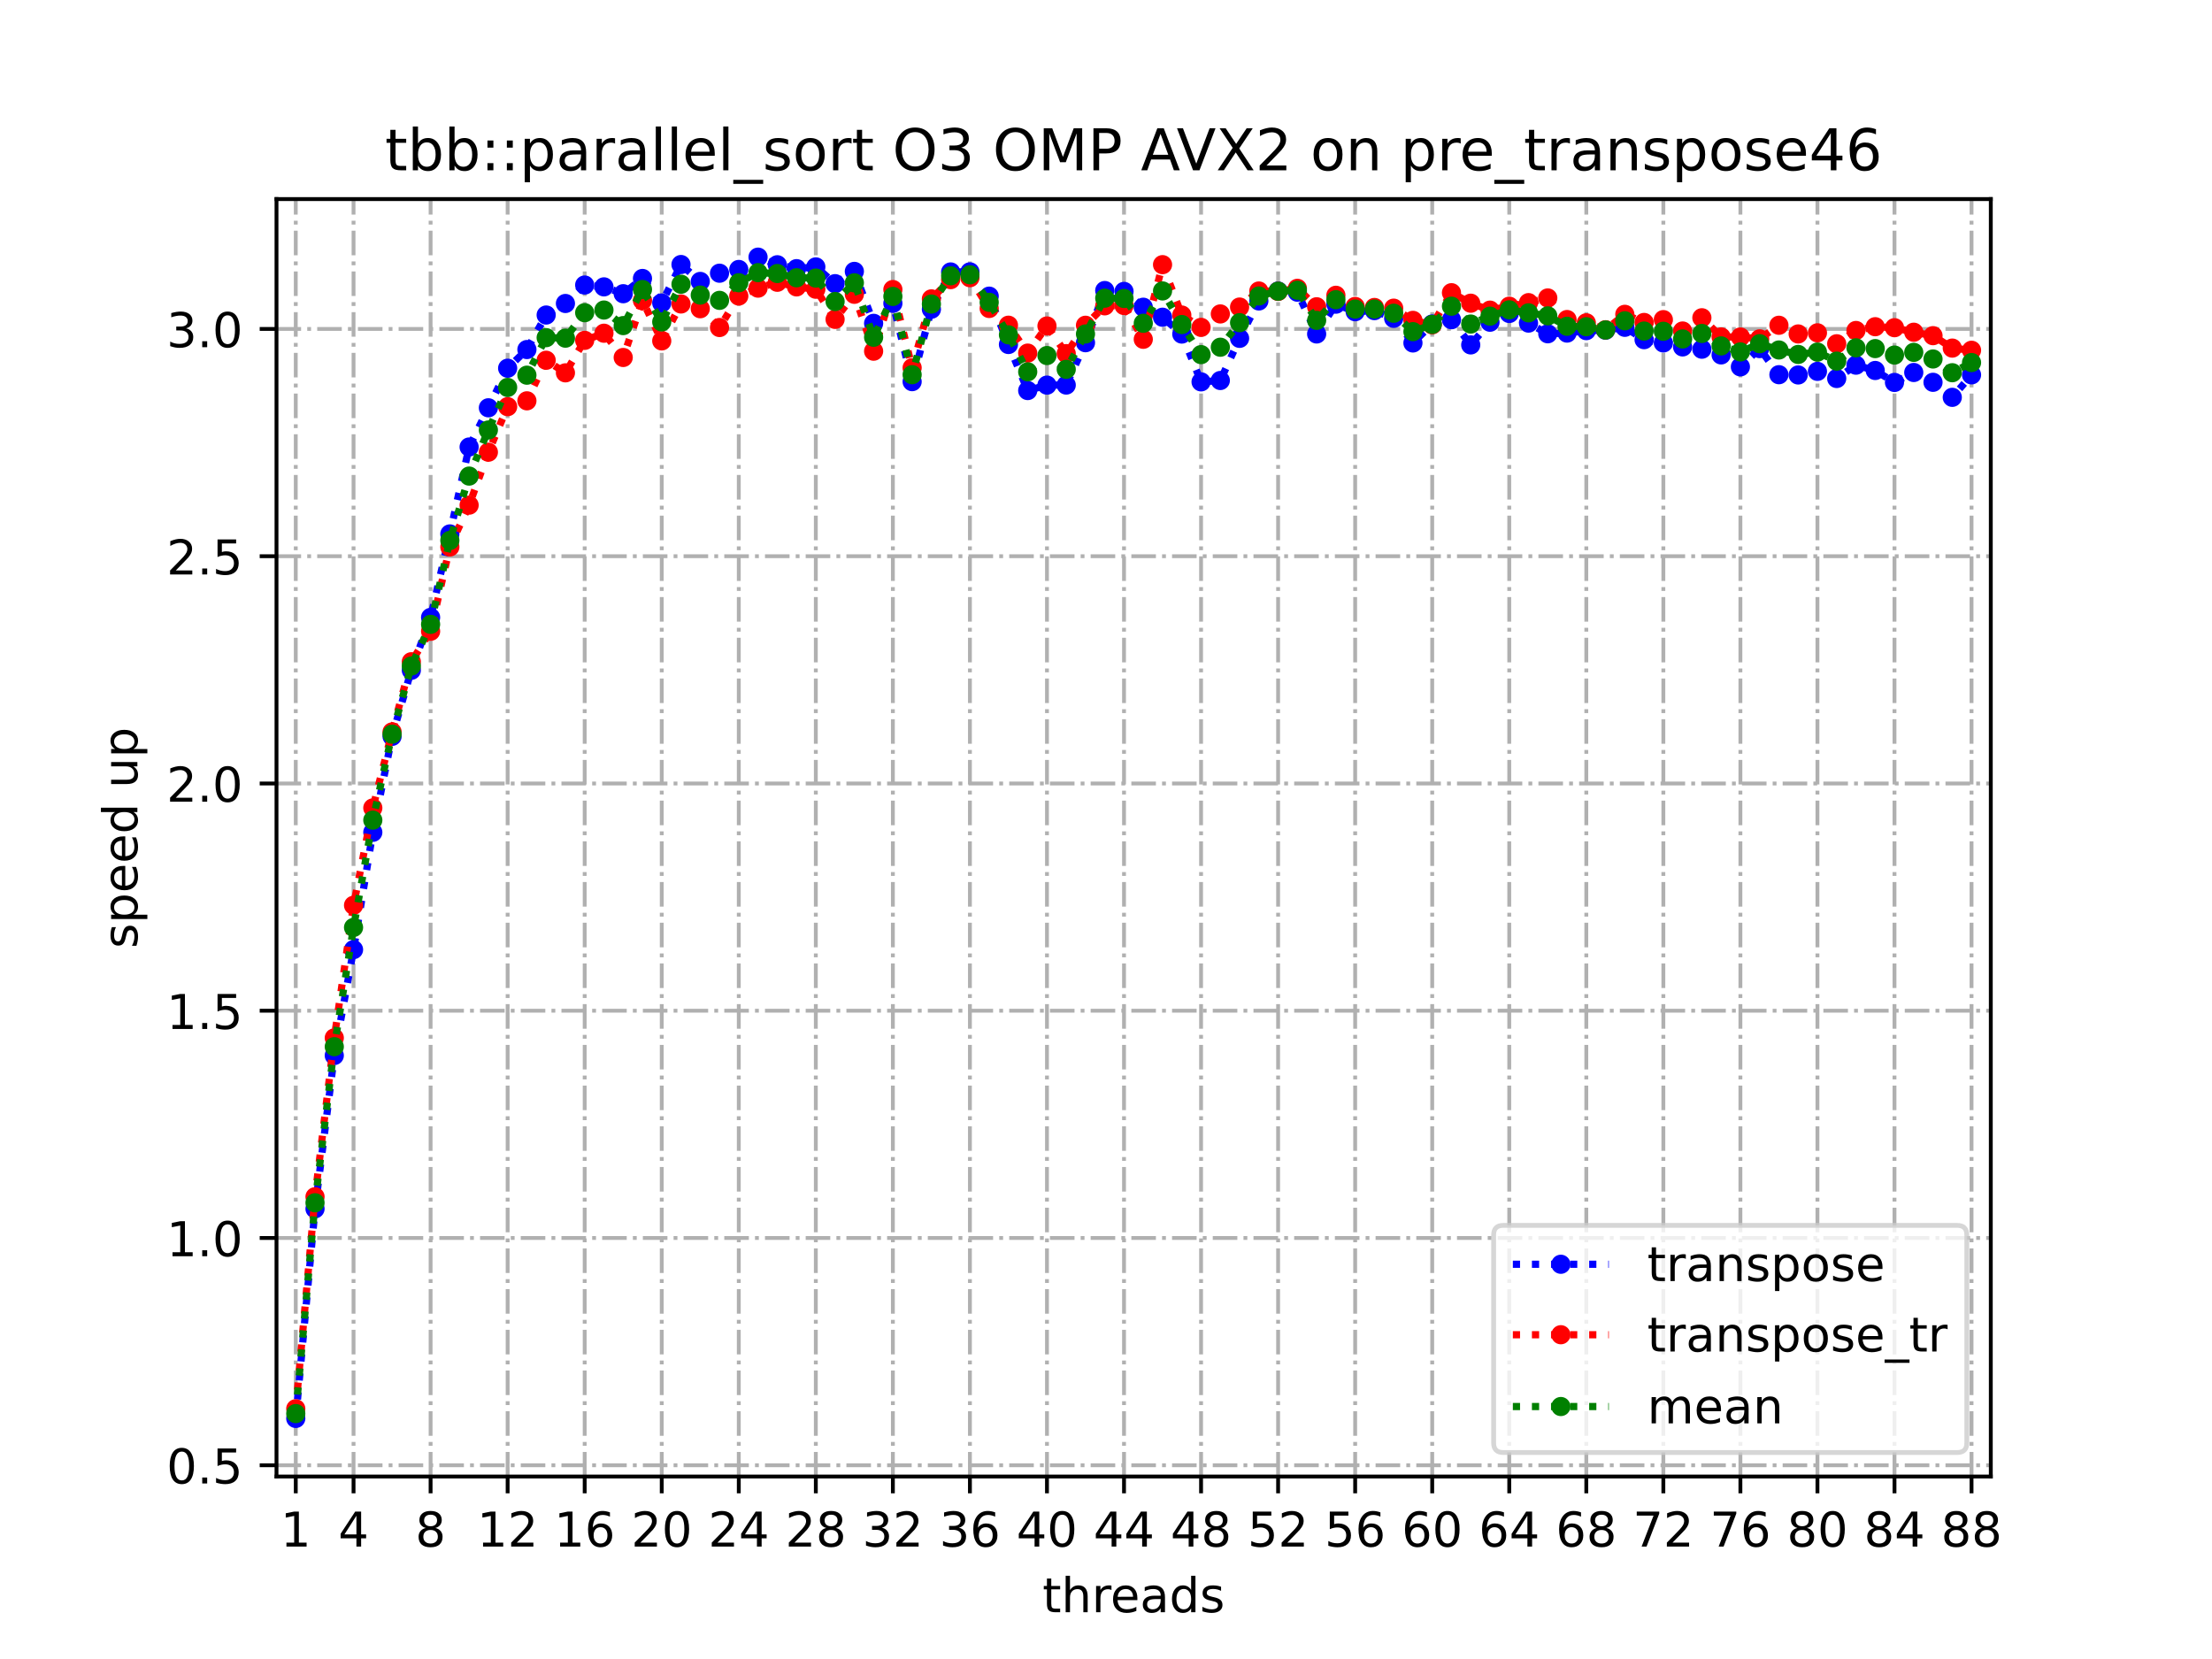 <?xml version="1.0" encoding="utf-8" standalone="no"?>
<!DOCTYPE svg PUBLIC "-//W3C//DTD SVG 1.1//EN"
  "http://www.w3.org/Graphics/SVG/1.1/DTD/svg11.dtd">
<!-- Created with matplotlib (https://matplotlib.org/) -->
<svg height="345.6pt" version="1.1" viewBox="0 0 460.8 345.6" width="460.8pt" xmlns="http://www.w3.org/2000/svg" xmlns:xlink="http://www.w3.org/1999/xlink">
 <defs>
  <style type="text/css">
*{stroke-linecap:butt;stroke-linejoin:round;}
  </style>
 </defs>
 <g id="figure_1">
  <g id="patch_1">
   <path d="M 0 345.6 
L 460.8 345.6 
L 460.8 0 
L 0 0 
z
" style="fill:#ffffff;"/>
  </g>
  <g id="axes_1">
   <g id="patch_2">
    <path d="M 57.6 307.584 
L 414.72 307.584 
L 414.72 41.472 
L 57.6 41.472 
z
" style="fill:#ffffff;"/>
   </g>
   <g id="matplotlib.axis_1">
    <g id="xtick_1">
     <g id="line2d_1">
      <path clip-path="url(#p2ee1c81386)" d="M 61.613 307.584 
L 61.613 41.472 
" style="fill:none;stroke:#b0b0b0;stroke-dasharray:5.12,1.28,0.8,1.28;stroke-dashoffset:0;stroke-width:0.8;"/>
     </g>
     <g id="line2d_2">
      <defs>
       <path d="M 0 0 
L 0 3.5 
" id="ma1afdff873" style="stroke:#000000;stroke-width:0.8;"/>
      </defs>
      <g>
       <use style="stroke:#000000;stroke-width:0.8;" x="61.613" xlink:href="#ma1afdff873" y="307.584"/>
      </g>
     </g>
     <g id="text_1">
      <!-- 1 -->
      <defs>
       <path d="M 12.406 8.297 
L 28.516 8.297 
L 28.516 63.922 
L 10.984 60.406 
L 10.984 69.391 
L 28.422 72.906 
L 38.281 72.906 
L 38.281 8.297 
L 54.391 8.297 
L 54.391 0 
L 12.406 0 
z
" id="DejaVuSans-49"/>
      </defs>
      <g transform="translate(58.431 322.182)scale(0.1 -0.1)">
       <use xlink:href="#DejaVuSans-49"/>
      </g>
     </g>
    </g>
    <g id="xtick_2">
     <g id="line2d_3">
      <path clip-path="url(#p2ee1c81386)" d="M 73.65 307.584 
L 73.65 41.472 
" style="fill:none;stroke:#b0b0b0;stroke-dasharray:5.12,1.28,0.8,1.28;stroke-dashoffset:0;stroke-width:0.8;"/>
     </g>
     <g id="line2d_4">
      <g>
       <use style="stroke:#000000;stroke-width:0.8;" x="73.65" xlink:href="#ma1afdff873" y="307.584"/>
      </g>
     </g>
     <g id="text_2">
      <!-- 4 -->
      <defs>
       <path d="M 37.797 64.312 
L 12.891 25.391 
L 37.797 25.391 
z
M 35.203 72.906 
L 47.609 72.906 
L 47.609 25.391 
L 58.016 25.391 
L 58.016 17.188 
L 47.609 17.188 
L 47.609 0 
L 37.797 0 
L 37.797 17.188 
L 4.891 17.188 
L 4.891 26.703 
z
" id="DejaVuSans-52"/>
      </defs>
      <g transform="translate(70.469 322.182)scale(0.1 -0.1)">
       <use xlink:href="#DejaVuSans-52"/>
      </g>
     </g>
    </g>
    <g id="xtick_3">
     <g id="line2d_5">
      <path clip-path="url(#p2ee1c81386)" d="M 89.701 307.584 
L 89.701 41.472 
" style="fill:none;stroke:#b0b0b0;stroke-dasharray:5.12,1.28,0.8,1.28;stroke-dashoffset:0;stroke-width:0.8;"/>
     </g>
     <g id="line2d_6">
      <g>
       <use style="stroke:#000000;stroke-width:0.8;" x="89.701" xlink:href="#ma1afdff873" y="307.584"/>
      </g>
     </g>
     <g id="text_3">
      <!-- 8 -->
      <defs>
       <path d="M 31.781 34.625 
Q 24.75 34.625 20.719 30.859 
Q 16.703 27.094 16.703 20.516 
Q 16.703 13.922 20.719 10.156 
Q 24.75 6.391 31.781 6.391 
Q 38.812 6.391 42.859 10.172 
Q 46.922 13.969 46.922 20.516 
Q 46.922 27.094 42.891 30.859 
Q 38.875 34.625 31.781 34.625 
z
M 21.922 38.812 
Q 15.578 40.375 12.031 44.719 
Q 8.5 49.078 8.5 55.328 
Q 8.5 64.062 14.719 69.141 
Q 20.953 74.219 31.781 74.219 
Q 42.672 74.219 48.875 69.141 
Q 55.078 64.062 55.078 55.328 
Q 55.078 49.078 51.531 44.719 
Q 48 40.375 41.703 38.812 
Q 48.828 37.156 52.797 32.312 
Q 56.781 27.484 56.781 20.516 
Q 56.781 9.906 50.312 4.234 
Q 43.844 -1.422 31.781 -1.422 
Q 19.734 -1.422 13.25 4.234 
Q 6.781 9.906 6.781 20.516 
Q 6.781 27.484 10.781 32.312 
Q 14.797 37.156 21.922 38.812 
z
M 18.312 54.391 
Q 18.312 48.734 21.844 45.562 
Q 25.391 42.391 31.781 42.391 
Q 38.141 42.391 41.719 45.562 
Q 45.312 48.734 45.312 54.391 
Q 45.312 60.062 41.719 63.234 
Q 38.141 66.406 31.781 66.406 
Q 25.391 66.406 21.844 63.234 
Q 18.312 60.062 18.312 54.391 
z
" id="DejaVuSans-56"/>
      </defs>
      <g transform="translate(86.519 322.182)scale(0.1 -0.1)">
       <use xlink:href="#DejaVuSans-56"/>
      </g>
     </g>
    </g>
    <g id="xtick_4">
     <g id="line2d_7">
      <path clip-path="url(#p2ee1c81386)" d="M 105.751 307.584 
L 105.751 41.472 
" style="fill:none;stroke:#b0b0b0;stroke-dasharray:5.12,1.28,0.8,1.28;stroke-dashoffset:0;stroke-width:0.8;"/>
     </g>
     <g id="line2d_8">
      <g>
       <use style="stroke:#000000;stroke-width:0.8;" x="105.751" xlink:href="#ma1afdff873" y="307.584"/>
      </g>
     </g>
     <g id="text_4">
      <!-- 12 -->
      <defs>
       <path d="M 19.188 8.297 
L 53.609 8.297 
L 53.609 0 
L 7.328 0 
L 7.328 8.297 
Q 12.938 14.109 22.625 23.891 
Q 32.328 33.688 34.812 36.531 
Q 39.547 41.844 41.422 45.531 
Q 43.312 49.219 43.312 52.781 
Q 43.312 58.594 39.234 62.25 
Q 35.156 65.922 28.609 65.922 
Q 23.969 65.922 18.812 64.312 
Q 13.672 62.703 7.812 59.422 
L 7.812 69.391 
Q 13.766 71.781 18.938 73 
Q 24.125 74.219 28.422 74.219 
Q 39.75 74.219 46.484 68.547 
Q 53.219 62.891 53.219 53.422 
Q 53.219 48.922 51.531 44.891 
Q 49.859 40.875 45.406 35.406 
Q 44.188 33.984 37.641 27.219 
Q 31.109 20.453 19.188 8.297 
z
" id="DejaVuSans-50"/>
      </defs>
      <g transform="translate(99.389 322.182)scale(0.1 -0.1)">
       <use xlink:href="#DejaVuSans-49"/>
       <use x="63.623" xlink:href="#DejaVuSans-50"/>
      </g>
     </g>
    </g>
    <g id="xtick_5">
     <g id="line2d_9">
      <path clip-path="url(#p2ee1c81386)" d="M 121.801 307.584 
L 121.801 41.472 
" style="fill:none;stroke:#b0b0b0;stroke-dasharray:5.12,1.28,0.8,1.28;stroke-dashoffset:0;stroke-width:0.8;"/>
     </g>
     <g id="line2d_10">
      <g>
       <use style="stroke:#000000;stroke-width:0.8;" x="121.801" xlink:href="#ma1afdff873" y="307.584"/>
      </g>
     </g>
     <g id="text_5">
      <!-- 16 -->
      <defs>
       <path d="M 33.016 40.375 
Q 26.375 40.375 22.484 35.828 
Q 18.609 31.297 18.609 23.391 
Q 18.609 15.531 22.484 10.953 
Q 26.375 6.391 33.016 6.391 
Q 39.656 6.391 43.531 10.953 
Q 47.406 15.531 47.406 23.391 
Q 47.406 31.297 43.531 35.828 
Q 39.656 40.375 33.016 40.375 
z
M 52.594 71.297 
L 52.594 62.312 
Q 48.875 64.062 45.094 64.984 
Q 41.312 65.922 37.594 65.922 
Q 27.828 65.922 22.672 59.328 
Q 17.531 52.734 16.797 39.406 
Q 19.672 43.656 24.016 45.922 
Q 28.375 48.188 33.594 48.188 
Q 44.578 48.188 50.953 41.516 
Q 57.328 34.859 57.328 23.391 
Q 57.328 12.156 50.688 5.359 
Q 44.047 -1.422 33.016 -1.422 
Q 20.359 -1.422 13.672 8.266 
Q 6.984 17.969 6.984 36.375 
Q 6.984 53.656 15.188 63.938 
Q 23.391 74.219 37.203 74.219 
Q 40.922 74.219 44.703 73.484 
Q 48.484 72.75 52.594 71.297 
z
" id="DejaVuSans-54"/>
      </defs>
      <g transform="translate(115.439 322.182)scale(0.1 -0.1)">
       <use xlink:href="#DejaVuSans-49"/>
       <use x="63.623" xlink:href="#DejaVuSans-54"/>
      </g>
     </g>
    </g>
    <g id="xtick_6">
     <g id="line2d_11">
      <path clip-path="url(#p2ee1c81386)" d="M 137.852 307.584 
L 137.852 41.472 
" style="fill:none;stroke:#b0b0b0;stroke-dasharray:5.12,1.28,0.8,1.28;stroke-dashoffset:0;stroke-width:0.8;"/>
     </g>
     <g id="line2d_12">
      <g>
       <use style="stroke:#000000;stroke-width:0.8;" x="137.852" xlink:href="#ma1afdff873" y="307.584"/>
      </g>
     </g>
     <g id="text_6">
      <!-- 20 -->
      <defs>
       <path d="M 31.781 66.406 
Q 24.172 66.406 20.328 58.906 
Q 16.5 51.422 16.5 36.375 
Q 16.5 21.391 20.328 13.891 
Q 24.172 6.391 31.781 6.391 
Q 39.453 6.391 43.281 13.891 
Q 47.125 21.391 47.125 36.375 
Q 47.125 51.422 43.281 58.906 
Q 39.453 66.406 31.781 66.406 
z
M 31.781 74.219 
Q 44.047 74.219 50.516 64.516 
Q 56.984 54.828 56.984 36.375 
Q 56.984 17.969 50.516 8.266 
Q 44.047 -1.422 31.781 -1.422 
Q 19.531 -1.422 13.062 8.266 
Q 6.594 17.969 6.594 36.375 
Q 6.594 54.828 13.062 64.516 
Q 19.531 74.219 31.781 74.219 
z
" id="DejaVuSans-48"/>
      </defs>
      <g transform="translate(131.489 322.182)scale(0.1 -0.1)">
       <use xlink:href="#DejaVuSans-50"/>
       <use x="63.623" xlink:href="#DejaVuSans-48"/>
      </g>
     </g>
    </g>
    <g id="xtick_7">
     <g id="line2d_13">
      <path clip-path="url(#p2ee1c81386)" d="M 153.902 307.584 
L 153.902 41.472 
" style="fill:none;stroke:#b0b0b0;stroke-dasharray:5.12,1.28,0.8,1.28;stroke-dashoffset:0;stroke-width:0.8;"/>
     </g>
     <g id="line2d_14">
      <g>
       <use style="stroke:#000000;stroke-width:0.8;" x="153.902" xlink:href="#ma1afdff873" y="307.584"/>
      </g>
     </g>
     <g id="text_7">
      <!-- 24 -->
      <g transform="translate(147.54 322.182)scale(0.1 -0.1)">
       <use xlink:href="#DejaVuSans-50"/>
       <use x="63.623" xlink:href="#DejaVuSans-52"/>
      </g>
     </g>
    </g>
    <g id="xtick_8">
     <g id="line2d_15">
      <path clip-path="url(#p2ee1c81386)" d="M 169.952 307.584 
L 169.952 41.472 
" style="fill:none;stroke:#b0b0b0;stroke-dasharray:5.12,1.28,0.8,1.28;stroke-dashoffset:0;stroke-width:0.8;"/>
     </g>
     <g id="line2d_16">
      <g>
       <use style="stroke:#000000;stroke-width:0.8;" x="169.952" xlink:href="#ma1afdff873" y="307.584"/>
      </g>
     </g>
     <g id="text_8">
      <!-- 28 -->
      <g transform="translate(163.59 322.182)scale(0.1 -0.1)">
       <use xlink:href="#DejaVuSans-50"/>
       <use x="63.623" xlink:href="#DejaVuSans-56"/>
      </g>
     </g>
    </g>
    <g id="xtick_9">
     <g id="line2d_17">
      <path clip-path="url(#p2ee1c81386)" d="M 186.003 307.584 
L 186.003 41.472 
" style="fill:none;stroke:#b0b0b0;stroke-dasharray:5.12,1.28,0.8,1.28;stroke-dashoffset:0;stroke-width:0.8;"/>
     </g>
     <g id="line2d_18">
      <g>
       <use style="stroke:#000000;stroke-width:0.8;" x="186.003" xlink:href="#ma1afdff873" y="307.584"/>
      </g>
     </g>
     <g id="text_9">
      <!-- 32 -->
      <defs>
       <path d="M 40.578 39.312 
Q 47.656 37.797 51.625 33 
Q 55.609 28.219 55.609 21.188 
Q 55.609 10.406 48.188 4.484 
Q 40.766 -1.422 27.094 -1.422 
Q 22.516 -1.422 17.656 -0.516 
Q 12.797 0.391 7.625 2.203 
L 7.625 11.719 
Q 11.719 9.328 16.594 8.109 
Q 21.484 6.891 26.812 6.891 
Q 36.078 6.891 40.938 10.547 
Q 45.797 14.203 45.797 21.188 
Q 45.797 27.641 41.281 31.266 
Q 36.766 34.906 28.719 34.906 
L 20.219 34.906 
L 20.219 43.016 
L 29.109 43.016 
Q 36.375 43.016 40.234 45.922 
Q 44.094 48.828 44.094 54.297 
Q 44.094 59.906 40.109 62.906 
Q 36.141 65.922 28.719 65.922 
Q 24.656 65.922 20.016 65.031 
Q 15.375 64.156 9.812 62.312 
L 9.812 71.094 
Q 15.438 72.656 20.344 73.438 
Q 25.25 74.219 29.594 74.219 
Q 40.828 74.219 47.359 69.109 
Q 53.906 64.016 53.906 55.328 
Q 53.906 49.266 50.438 45.094 
Q 46.969 40.922 40.578 39.312 
z
" id="DejaVuSans-51"/>
      </defs>
      <g transform="translate(179.64 322.182)scale(0.1 -0.1)">
       <use xlink:href="#DejaVuSans-51"/>
       <use x="63.623" xlink:href="#DejaVuSans-50"/>
      </g>
     </g>
    </g>
    <g id="xtick_10">
     <g id="line2d_19">
      <path clip-path="url(#p2ee1c81386)" d="M 202.053 307.584 
L 202.053 41.472 
" style="fill:none;stroke:#b0b0b0;stroke-dasharray:5.12,1.28,0.8,1.28;stroke-dashoffset:0;stroke-width:0.8;"/>
     </g>
     <g id="line2d_20">
      <g>
       <use style="stroke:#000000;stroke-width:0.8;" x="202.053" xlink:href="#ma1afdff873" y="307.584"/>
      </g>
     </g>
     <g id="text_10">
      <!-- 36 -->
      <g transform="translate(195.691 322.182)scale(0.1 -0.1)">
       <use xlink:href="#DejaVuSans-51"/>
       <use x="63.623" xlink:href="#DejaVuSans-54"/>
      </g>
     </g>
    </g>
    <g id="xtick_11">
     <g id="line2d_21">
      <path clip-path="url(#p2ee1c81386)" d="M 218.103 307.584 
L 218.103 41.472 
" style="fill:none;stroke:#b0b0b0;stroke-dasharray:5.12,1.28,0.8,1.28;stroke-dashoffset:0;stroke-width:0.8;"/>
     </g>
     <g id="line2d_22">
      <g>
       <use style="stroke:#000000;stroke-width:0.8;" x="218.103" xlink:href="#ma1afdff873" y="307.584"/>
      </g>
     </g>
     <g id="text_11">
      <!-- 40 -->
      <g transform="translate(211.741 322.182)scale(0.1 -0.1)">
       <use xlink:href="#DejaVuSans-52"/>
       <use x="63.623" xlink:href="#DejaVuSans-48"/>
      </g>
     </g>
    </g>
    <g id="xtick_12">
     <g id="line2d_23">
      <path clip-path="url(#p2ee1c81386)" d="M 234.154 307.584 
L 234.154 41.472 
" style="fill:none;stroke:#b0b0b0;stroke-dasharray:5.12,1.28,0.8,1.28;stroke-dashoffset:0;stroke-width:0.8;"/>
     </g>
     <g id="line2d_24">
      <g>
       <use style="stroke:#000000;stroke-width:0.8;" x="234.154" xlink:href="#ma1afdff873" y="307.584"/>
      </g>
     </g>
     <g id="text_12">
      <!-- 44 -->
      <g transform="translate(227.791 322.182)scale(0.1 -0.1)">
       <use xlink:href="#DejaVuSans-52"/>
       <use x="63.623" xlink:href="#DejaVuSans-52"/>
      </g>
     </g>
    </g>
    <g id="xtick_13">
     <g id="line2d_25">
      <path clip-path="url(#p2ee1c81386)" d="M 250.204 307.584 
L 250.204 41.472 
" style="fill:none;stroke:#b0b0b0;stroke-dasharray:5.12,1.28,0.8,1.28;stroke-dashoffset:0;stroke-width:0.8;"/>
     </g>
     <g id="line2d_26">
      <g>
       <use style="stroke:#000000;stroke-width:0.8;" x="250.204" xlink:href="#ma1afdff873" y="307.584"/>
      </g>
     </g>
     <g id="text_13">
      <!-- 48 -->
      <g transform="translate(243.842 322.182)scale(0.1 -0.1)">
       <use xlink:href="#DejaVuSans-52"/>
       <use x="63.623" xlink:href="#DejaVuSans-56"/>
      </g>
     </g>
    </g>
    <g id="xtick_14">
     <g id="line2d_27">
      <path clip-path="url(#p2ee1c81386)" d="M 266.254 307.584 
L 266.254 41.472 
" style="fill:none;stroke:#b0b0b0;stroke-dasharray:5.12,1.28,0.8,1.28;stroke-dashoffset:0;stroke-width:0.8;"/>
     </g>
     <g id="line2d_28">
      <g>
       <use style="stroke:#000000;stroke-width:0.8;" x="266.254" xlink:href="#ma1afdff873" y="307.584"/>
      </g>
     </g>
     <g id="text_14">
      <!-- 52 -->
      <defs>
       <path d="M 10.797 72.906 
L 49.516 72.906 
L 49.516 64.594 
L 19.828 64.594 
L 19.828 46.734 
Q 21.969 47.469 24.109 47.828 
Q 26.266 48.188 28.422 48.188 
Q 40.625 48.188 47.75 41.5 
Q 54.891 34.812 54.891 23.391 
Q 54.891 11.625 47.562 5.094 
Q 40.234 -1.422 26.906 -1.422 
Q 22.312 -1.422 17.547 -0.641 
Q 12.797 0.141 7.719 1.703 
L 7.719 11.625 
Q 12.109 9.234 16.797 8.062 
Q 21.484 6.891 26.703 6.891 
Q 35.156 6.891 40.078 11.328 
Q 45.016 15.766 45.016 23.391 
Q 45.016 31 40.078 35.438 
Q 35.156 39.891 26.703 39.891 
Q 22.75 39.891 18.812 39.016 
Q 14.891 38.141 10.797 36.281 
z
" id="DejaVuSans-53"/>
      </defs>
      <g transform="translate(259.892 322.182)scale(0.1 -0.1)">
       <use xlink:href="#DejaVuSans-53"/>
       <use x="63.623" xlink:href="#DejaVuSans-50"/>
      </g>
     </g>
    </g>
    <g id="xtick_15">
     <g id="line2d_29">
      <path clip-path="url(#p2ee1c81386)" d="M 282.305 307.584 
L 282.305 41.472 
" style="fill:none;stroke:#b0b0b0;stroke-dasharray:5.12,1.28,0.8,1.28;stroke-dashoffset:0;stroke-width:0.8;"/>
     </g>
     <g id="line2d_30">
      <g>
       <use style="stroke:#000000;stroke-width:0.8;" x="282.305" xlink:href="#ma1afdff873" y="307.584"/>
      </g>
     </g>
     <g id="text_15">
      <!-- 56 -->
      <g transform="translate(275.942 322.182)scale(0.1 -0.1)">
       <use xlink:href="#DejaVuSans-53"/>
       <use x="63.623" xlink:href="#DejaVuSans-54"/>
      </g>
     </g>
    </g>
    <g id="xtick_16">
     <g id="line2d_31">
      <path clip-path="url(#p2ee1c81386)" d="M 298.355 307.584 
L 298.355 41.472 
" style="fill:none;stroke:#b0b0b0;stroke-dasharray:5.12,1.28,0.8,1.28;stroke-dashoffset:0;stroke-width:0.8;"/>
     </g>
     <g id="line2d_32">
      <g>
       <use style="stroke:#000000;stroke-width:0.8;" x="298.355" xlink:href="#ma1afdff873" y="307.584"/>
      </g>
     </g>
     <g id="text_16">
      <!-- 60 -->
      <g transform="translate(291.993 322.182)scale(0.1 -0.1)">
       <use xlink:href="#DejaVuSans-54"/>
       <use x="63.623" xlink:href="#DejaVuSans-48"/>
      </g>
     </g>
    </g>
    <g id="xtick_17">
     <g id="line2d_33">
      <path clip-path="url(#p2ee1c81386)" d="M 314.405 307.584 
L 314.405 41.472 
" style="fill:none;stroke:#b0b0b0;stroke-dasharray:5.12,1.28,0.8,1.28;stroke-dashoffset:0;stroke-width:0.8;"/>
     </g>
     <g id="line2d_34">
      <g>
       <use style="stroke:#000000;stroke-width:0.8;" x="314.405" xlink:href="#ma1afdff873" y="307.584"/>
      </g>
     </g>
     <g id="text_17">
      <!-- 64 -->
      <g transform="translate(308.043 322.182)scale(0.1 -0.1)">
       <use xlink:href="#DejaVuSans-54"/>
       <use x="63.623" xlink:href="#DejaVuSans-52"/>
      </g>
     </g>
    </g>
    <g id="xtick_18">
     <g id="line2d_35">
      <path clip-path="url(#p2ee1c81386)" d="M 330.456 307.584 
L 330.456 41.472 
" style="fill:none;stroke:#b0b0b0;stroke-dasharray:5.12,1.28,0.8,1.28;stroke-dashoffset:0;stroke-width:0.8;"/>
     </g>
     <g id="line2d_36">
      <g>
       <use style="stroke:#000000;stroke-width:0.8;" x="330.456" xlink:href="#ma1afdff873" y="307.584"/>
      </g>
     </g>
     <g id="text_18">
      <!-- 68 -->
      <g transform="translate(324.093 322.182)scale(0.1 -0.1)">
       <use xlink:href="#DejaVuSans-54"/>
       <use x="63.623" xlink:href="#DejaVuSans-56"/>
      </g>
     </g>
    </g>
    <g id="xtick_19">
     <g id="line2d_37">
      <path clip-path="url(#p2ee1c81386)" d="M 346.506 307.584 
L 346.506 41.472 
" style="fill:none;stroke:#b0b0b0;stroke-dasharray:5.12,1.28,0.8,1.28;stroke-dashoffset:0;stroke-width:0.8;"/>
     </g>
     <g id="line2d_38">
      <g>
       <use style="stroke:#000000;stroke-width:0.8;" x="346.506" xlink:href="#ma1afdff873" y="307.584"/>
      </g>
     </g>
     <g id="text_19">
      <!-- 72 -->
      <defs>
       <path d="M 8.203 72.906 
L 55.078 72.906 
L 55.078 68.703 
L 28.609 0 
L 18.312 0 
L 43.219 64.594 
L 8.203 64.594 
z
" id="DejaVuSans-55"/>
      </defs>
      <g transform="translate(340.144 322.182)scale(0.1 -0.1)">
       <use xlink:href="#DejaVuSans-55"/>
       <use x="63.623" xlink:href="#DejaVuSans-50"/>
      </g>
     </g>
    </g>
    <g id="xtick_20">
     <g id="line2d_39">
      <path clip-path="url(#p2ee1c81386)" d="M 362.556 307.584 
L 362.556 41.472 
" style="fill:none;stroke:#b0b0b0;stroke-dasharray:5.12,1.28,0.8,1.28;stroke-dashoffset:0;stroke-width:0.8;"/>
     </g>
     <g id="line2d_40">
      <g>
       <use style="stroke:#000000;stroke-width:0.8;" x="362.556" xlink:href="#ma1afdff873" y="307.584"/>
      </g>
     </g>
     <g id="text_20">
      <!-- 76 -->
      <g transform="translate(356.194 322.182)scale(0.1 -0.1)">
       <use xlink:href="#DejaVuSans-55"/>
       <use x="63.623" xlink:href="#DejaVuSans-54"/>
      </g>
     </g>
    </g>
    <g id="xtick_21">
     <g id="line2d_41">
      <path clip-path="url(#p2ee1c81386)" d="M 378.607 307.584 
L 378.607 41.472 
" style="fill:none;stroke:#b0b0b0;stroke-dasharray:5.12,1.28,0.8,1.28;stroke-dashoffset:0;stroke-width:0.8;"/>
     </g>
     <g id="line2d_42">
      <g>
       <use style="stroke:#000000;stroke-width:0.8;" x="378.607" xlink:href="#ma1afdff873" y="307.584"/>
      </g>
     </g>
     <g id="text_21">
      <!-- 80 -->
      <g transform="translate(372.244 322.182)scale(0.1 -0.1)">
       <use xlink:href="#DejaVuSans-56"/>
       <use x="63.623" xlink:href="#DejaVuSans-48"/>
      </g>
     </g>
    </g>
    <g id="xtick_22">
     <g id="line2d_43">
      <path clip-path="url(#p2ee1c81386)" d="M 394.657 307.584 
L 394.657 41.472 
" style="fill:none;stroke:#b0b0b0;stroke-dasharray:5.12,1.28,0.8,1.28;stroke-dashoffset:0;stroke-width:0.8;"/>
     </g>
     <g id="line2d_44">
      <g>
       <use style="stroke:#000000;stroke-width:0.8;" x="394.657" xlink:href="#ma1afdff873" y="307.584"/>
      </g>
     </g>
     <g id="text_22">
      <!-- 84 -->
      <g transform="translate(388.295 322.182)scale(0.1 -0.1)">
       <use xlink:href="#DejaVuSans-56"/>
       <use x="63.623" xlink:href="#DejaVuSans-52"/>
      </g>
     </g>
    </g>
    <g id="xtick_23">
     <g id="line2d_45">
      <path clip-path="url(#p2ee1c81386)" d="M 410.707 307.584 
L 410.707 41.472 
" style="fill:none;stroke:#b0b0b0;stroke-dasharray:5.12,1.28,0.8,1.28;stroke-dashoffset:0;stroke-width:0.8;"/>
     </g>
     <g id="line2d_46">
      <g>
       <use style="stroke:#000000;stroke-width:0.8;" x="410.707" xlink:href="#ma1afdff873" y="307.584"/>
      </g>
     </g>
     <g id="text_23">
      <!-- 88 -->
      <g transform="translate(404.345 322.182)scale(0.1 -0.1)">
       <use xlink:href="#DejaVuSans-56"/>
       <use x="63.623" xlink:href="#DejaVuSans-56"/>
      </g>
     </g>
    </g>
    <g id="text_24">
     <!-- threads -->
     <defs>
      <path d="M 18.312 70.219 
L 18.312 54.688 
L 36.812 54.688 
L 36.812 47.703 
L 18.312 47.703 
L 18.312 18.016 
Q 18.312 11.328 20.141 9.422 
Q 21.969 7.516 27.594 7.516 
L 36.812 7.516 
L 36.812 0 
L 27.594 0 
Q 17.188 0 13.234 3.875 
Q 9.281 7.766 9.281 18.016 
L 9.281 47.703 
L 2.688 47.703 
L 2.688 54.688 
L 9.281 54.688 
L 9.281 70.219 
z
" id="DejaVuSans-116"/>
      <path d="M 54.891 33.016 
L 54.891 0 
L 45.906 0 
L 45.906 32.719 
Q 45.906 40.484 42.875 44.328 
Q 39.844 48.188 33.797 48.188 
Q 26.516 48.188 22.312 43.547 
Q 18.109 38.922 18.109 30.906 
L 18.109 0 
L 9.078 0 
L 9.078 75.984 
L 18.109 75.984 
L 18.109 46.188 
Q 21.344 51.125 25.703 53.562 
Q 30.078 56 35.797 56 
Q 45.219 56 50.047 50.172 
Q 54.891 44.344 54.891 33.016 
z
" id="DejaVuSans-104"/>
      <path d="M 41.109 46.297 
Q 39.594 47.172 37.812 47.578 
Q 36.031 48 33.891 48 
Q 26.266 48 22.188 43.047 
Q 18.109 38.094 18.109 28.812 
L 18.109 0 
L 9.078 0 
L 9.078 54.688 
L 18.109 54.688 
L 18.109 46.188 
Q 20.953 51.172 25.484 53.578 
Q 30.031 56 36.531 56 
Q 37.453 56 38.578 55.875 
Q 39.703 55.766 41.062 55.516 
z
" id="DejaVuSans-114"/>
      <path d="M 56.203 29.594 
L 56.203 25.203 
L 14.891 25.203 
Q 15.484 15.922 20.484 11.062 
Q 25.484 6.203 34.422 6.203 
Q 39.594 6.203 44.453 7.469 
Q 49.312 8.734 54.109 11.281 
L 54.109 2.781 
Q 49.266 0.734 44.188 -0.344 
Q 39.109 -1.422 33.891 -1.422 
Q 20.797 -1.422 13.156 6.188 
Q 5.516 13.812 5.516 26.812 
Q 5.516 40.234 12.766 48.109 
Q 20.016 56 32.328 56 
Q 43.359 56 49.781 48.891 
Q 56.203 41.797 56.203 29.594 
z
M 47.219 32.234 
Q 47.125 39.594 43.094 43.984 
Q 39.062 48.391 32.422 48.391 
Q 24.906 48.391 20.391 44.141 
Q 15.875 39.891 15.188 32.172 
z
" id="DejaVuSans-101"/>
      <path d="M 34.281 27.484 
Q 23.391 27.484 19.188 25 
Q 14.984 22.516 14.984 16.5 
Q 14.984 11.719 18.141 8.906 
Q 21.297 6.109 26.703 6.109 
Q 34.188 6.109 38.703 11.406 
Q 43.219 16.703 43.219 25.484 
L 43.219 27.484 
z
M 52.203 31.203 
L 52.203 0 
L 43.219 0 
L 43.219 8.297 
Q 40.141 3.328 35.547 0.953 
Q 30.953 -1.422 24.312 -1.422 
Q 15.922 -1.422 10.953 3.297 
Q 6 8.016 6 15.922 
Q 6 25.141 12.172 29.828 
Q 18.359 34.516 30.609 34.516 
L 43.219 34.516 
L 43.219 35.406 
Q 43.219 41.609 39.141 45 
Q 35.062 48.391 27.688 48.391 
Q 23 48.391 18.547 47.266 
Q 14.109 46.141 10.016 43.891 
L 10.016 52.203 
Q 14.938 54.109 19.578 55.047 
Q 24.219 56 28.609 56 
Q 40.484 56 46.344 49.844 
Q 52.203 43.703 52.203 31.203 
z
" id="DejaVuSans-97"/>
      <path d="M 45.406 46.391 
L 45.406 75.984 
L 54.391 75.984 
L 54.391 0 
L 45.406 0 
L 45.406 8.203 
Q 42.578 3.328 38.25 0.953 
Q 33.938 -1.422 27.875 -1.422 
Q 17.969 -1.422 11.734 6.484 
Q 5.516 14.406 5.516 27.297 
Q 5.516 40.188 11.734 48.094 
Q 17.969 56 27.875 56 
Q 33.938 56 38.25 53.625 
Q 42.578 51.266 45.406 46.391 
z
M 14.797 27.297 
Q 14.797 17.391 18.875 11.75 
Q 22.953 6.109 30.078 6.109 
Q 37.203 6.109 41.297 11.75 
Q 45.406 17.391 45.406 27.297 
Q 45.406 37.203 41.297 42.844 
Q 37.203 48.484 30.078 48.484 
Q 22.953 48.484 18.875 42.844 
Q 14.797 37.203 14.797 27.297 
z
" id="DejaVuSans-100"/>
      <path d="M 44.281 53.078 
L 44.281 44.578 
Q 40.484 46.531 36.375 47.5 
Q 32.281 48.484 27.875 48.484 
Q 21.188 48.484 17.844 46.438 
Q 14.5 44.391 14.5 40.281 
Q 14.5 37.156 16.891 35.375 
Q 19.281 33.594 26.516 31.984 
L 29.594 31.297 
Q 39.156 29.25 43.188 25.516 
Q 47.219 21.781 47.219 15.094 
Q 47.219 7.469 41.188 3.016 
Q 35.156 -1.422 24.609 -1.422 
Q 20.219 -1.422 15.453 -0.562 
Q 10.688 0.297 5.422 2 
L 5.422 11.281 
Q 10.406 8.688 15.234 7.391 
Q 20.062 6.109 24.812 6.109 
Q 31.156 6.109 34.562 8.281 
Q 37.984 10.453 37.984 14.406 
Q 37.984 18.062 35.516 20.016 
Q 33.062 21.969 24.703 23.781 
L 21.578 24.516 
Q 13.234 26.266 9.516 29.906 
Q 5.812 33.547 5.812 39.891 
Q 5.812 47.609 11.281 51.797 
Q 16.75 56 26.812 56 
Q 31.781 56 36.172 55.266 
Q 40.578 54.547 44.281 53.078 
z
" id="DejaVuSans-115"/>
     </defs>
     <g transform="translate(217.169 335.861)scale(0.1 -0.1)">
      <use xlink:href="#DejaVuSans-116"/>
      <use x="39.209" xlink:href="#DejaVuSans-104"/>
      <use x="102.588" xlink:href="#DejaVuSans-114"/>
      <use x="141.451" xlink:href="#DejaVuSans-101"/>
      <use x="202.975" xlink:href="#DejaVuSans-97"/>
      <use x="264.254" xlink:href="#DejaVuSans-100"/>
      <use x="327.73" xlink:href="#DejaVuSans-115"/>
     </g>
    </g>
   </g>
   <g id="matplotlib.axis_2">
    <g id="ytick_1">
     <g id="line2d_47">
      <path clip-path="url(#p2ee1c81386)" d="M 57.6 305.235 
L 414.72 305.235 
" style="fill:none;stroke:#b0b0b0;stroke-dasharray:5.12,1.28,0.8,1.28;stroke-dashoffset:0;stroke-width:0.8;"/>
     </g>
     <g id="line2d_48">
      <defs>
       <path d="M 0 0 
L -3.5 0 
" id="maf184c3d46" style="stroke:#000000;stroke-width:0.8;"/>
      </defs>
      <g>
       <use style="stroke:#000000;stroke-width:0.8;" x="57.6" xlink:href="#maf184c3d46" y="305.235"/>
      </g>
     </g>
     <g id="text_25">
      <!-- 0.5 -->
      <defs>
       <path d="M 10.688 12.406 
L 21 12.406 
L 21 0 
L 10.688 0 
z
" id="DejaVuSans-46"/>
      </defs>
      <g transform="translate(34.697 309.034)scale(0.1 -0.1)">
       <use xlink:href="#DejaVuSans-48"/>
       <use x="63.623" xlink:href="#DejaVuSans-46"/>
       <use x="95.41" xlink:href="#DejaVuSans-53"/>
      </g>
     </g>
    </g>
    <g id="ytick_2">
     <g id="line2d_49">
      <path clip-path="url(#p2ee1c81386)" d="M 57.6 257.893 
L 414.72 257.893 
" style="fill:none;stroke:#b0b0b0;stroke-dasharray:5.12,1.28,0.8,1.28;stroke-dashoffset:0;stroke-width:0.8;"/>
     </g>
     <g id="line2d_50">
      <g>
       <use style="stroke:#000000;stroke-width:0.8;" x="57.6" xlink:href="#maf184c3d46" y="257.893"/>
      </g>
     </g>
     <g id="text_26">
      <!-- 1.0 -->
      <g transform="translate(34.697 261.693)scale(0.1 -0.1)">
       <use xlink:href="#DejaVuSans-49"/>
       <use x="63.623" xlink:href="#DejaVuSans-46"/>
       <use x="95.41" xlink:href="#DejaVuSans-48"/>
      </g>
     </g>
    </g>
    <g id="ytick_3">
     <g id="line2d_51">
      <path clip-path="url(#p2ee1c81386)" d="M 57.6 210.552 
L 414.72 210.552 
" style="fill:none;stroke:#b0b0b0;stroke-dasharray:5.12,1.28,0.8,1.28;stroke-dashoffset:0;stroke-width:0.8;"/>
     </g>
     <g id="line2d_52">
      <g>
       <use style="stroke:#000000;stroke-width:0.8;" x="57.6" xlink:href="#maf184c3d46" y="210.552"/>
      </g>
     </g>
     <g id="text_27">
      <!-- 1.5 -->
      <g transform="translate(34.697 214.351)scale(0.1 -0.1)">
       <use xlink:href="#DejaVuSans-49"/>
       <use x="63.623" xlink:href="#DejaVuSans-46"/>
       <use x="95.41" xlink:href="#DejaVuSans-53"/>
      </g>
     </g>
    </g>
    <g id="ytick_4">
     <g id="line2d_53">
      <path clip-path="url(#p2ee1c81386)" d="M 57.6 163.21 
L 414.72 163.21 
" style="fill:none;stroke:#b0b0b0;stroke-dasharray:5.12,1.28,0.8,1.28;stroke-dashoffset:0;stroke-width:0.8;"/>
     </g>
     <g id="line2d_54">
      <g>
       <use style="stroke:#000000;stroke-width:0.8;" x="57.6" xlink:href="#maf184c3d46" y="163.21"/>
      </g>
     </g>
     <g id="text_28">
      <!-- 2.0 -->
      <g transform="translate(34.697 167.01)scale(0.1 -0.1)">
       <use xlink:href="#DejaVuSans-50"/>
       <use x="63.623" xlink:href="#DejaVuSans-46"/>
       <use x="95.41" xlink:href="#DejaVuSans-48"/>
      </g>
     </g>
    </g>
    <g id="ytick_5">
     <g id="line2d_55">
      <path clip-path="url(#p2ee1c81386)" d="M 57.6 115.869 
L 414.72 115.869 
" style="fill:none;stroke:#b0b0b0;stroke-dasharray:5.12,1.28,0.8,1.28;stroke-dashoffset:0;stroke-width:0.8;"/>
     </g>
     <g id="line2d_56">
      <g>
       <use style="stroke:#000000;stroke-width:0.8;" x="57.6" xlink:href="#maf184c3d46" y="115.869"/>
      </g>
     </g>
     <g id="text_29">
      <!-- 2.5 -->
      <g transform="translate(34.697 119.668)scale(0.1 -0.1)">
       <use xlink:href="#DejaVuSans-50"/>
       <use x="63.623" xlink:href="#DejaVuSans-46"/>
       <use x="95.41" xlink:href="#DejaVuSans-53"/>
      </g>
     </g>
    </g>
    <g id="ytick_6">
     <g id="line2d_57">
      <path clip-path="url(#p2ee1c81386)" d="M 57.6 68.527 
L 414.72 68.527 
" style="fill:none;stroke:#b0b0b0;stroke-dasharray:5.12,1.28,0.8,1.28;stroke-dashoffset:0;stroke-width:0.8;"/>
     </g>
     <g id="line2d_58">
      <g>
       <use style="stroke:#000000;stroke-width:0.8;" x="57.6" xlink:href="#maf184c3d46" y="68.527"/>
      </g>
     </g>
     <g id="text_30">
      <!-- 3.0 -->
      <g transform="translate(34.697 72.327)scale(0.1 -0.1)">
       <use xlink:href="#DejaVuSans-51"/>
       <use x="63.623" xlink:href="#DejaVuSans-46"/>
       <use x="95.41" xlink:href="#DejaVuSans-48"/>
      </g>
     </g>
    </g>
    <g id="text_31">
     <!-- speed up -->
     <defs>
      <path d="M 18.109 8.203 
L 18.109 -20.797 
L 9.078 -20.797 
L 9.078 54.688 
L 18.109 54.688 
L 18.109 46.391 
Q 20.953 51.266 25.266 53.625 
Q 29.594 56 35.594 56 
Q 45.562 56 51.781 48.094 
Q 58.016 40.188 58.016 27.297 
Q 58.016 14.406 51.781 6.484 
Q 45.562 -1.422 35.594 -1.422 
Q 29.594 -1.422 25.266 0.953 
Q 20.953 3.328 18.109 8.203 
z
M 48.688 27.297 
Q 48.688 37.203 44.609 42.844 
Q 40.531 48.484 33.406 48.484 
Q 26.266 48.484 22.188 42.844 
Q 18.109 37.203 18.109 27.297 
Q 18.109 17.391 22.188 11.75 
Q 26.266 6.109 33.406 6.109 
Q 40.531 6.109 44.609 11.75 
Q 48.688 17.391 48.688 27.297 
z
" id="DejaVuSans-112"/>
      <path id="DejaVuSans-32"/>
      <path d="M 8.5 21.578 
L 8.5 54.688 
L 17.484 54.688 
L 17.484 21.922 
Q 17.484 14.156 20.5 10.266 
Q 23.531 6.391 29.594 6.391 
Q 36.859 6.391 41.078 11.031 
Q 45.312 15.672 45.312 23.688 
L 45.312 54.688 
L 54.297 54.688 
L 54.297 0 
L 45.312 0 
L 45.312 8.406 
Q 42.047 3.422 37.719 1 
Q 33.406 -1.422 27.688 -1.422 
Q 18.266 -1.422 13.375 4.438 
Q 8.5 10.297 8.5 21.578 
z
M 31.109 56 
z
" id="DejaVuSans-117"/>
     </defs>
     <g transform="translate(28.617 197.566)rotate(-90)scale(0.1 -0.1)">
      <use xlink:href="#DejaVuSans-115"/>
      <use x="52.1" xlink:href="#DejaVuSans-112"/>
      <use x="115.576" xlink:href="#DejaVuSans-101"/>
      <use x="177.1" xlink:href="#DejaVuSans-101"/>
      <use x="238.623" xlink:href="#DejaVuSans-100"/>
      <use x="302.1" xlink:href="#DejaVuSans-32"/>
      <use x="333.887" xlink:href="#DejaVuSans-117"/>
      <use x="397.266" xlink:href="#DejaVuSans-112"/>
     </g>
    </g>
   </g>
   <g id="line2d_59">
    <path clip-path="url(#p2ee1c81386)" d="M 61.613 295.488 
L 65.625 251.818 
L 69.638 219.882 
L 73.65 197.825 
L 77.663 173.389 
L 81.676 153.4 
L 85.688 139.632 
L 89.701 128.621 
L 93.713 111.226 
L 97.726 93.12 
L 101.738 84.95 
L 105.751 76.707 
L 109.764 72.817 
L 113.776 65.627 
L 117.789 63.222 
L 121.801 59.377 
L 125.814 59.76 
L 129.827 61.186 
L 133.839 58.009 
L 137.852 63.113 
L 141.864 55.105 
L 145.877 58.627 
L 149.889 56.915 
L 153.902 56.133 
L 157.915 53.568 
L 161.927 55.155 
L 165.94 55.966 
L 169.952 55.598 
L 173.965 59.093 
L 177.978 56.535 
L 181.99 67.359 
L 186.003 63.191 
L 190.015 79.503 
L 194.028 64.416 
L 198.04 56.654 
L 202.053 56.632 
L 206.066 61.695 
L 210.078 71.764 
L 214.091 81.36 
L 218.103 80.227 
L 222.116 80.212 
L 226.129 71.393 
L 230.141 60.523 
L 234.154 60.706 
L 238.166 64.004 
L 242.179 66.084 
L 246.191 69.59 
L 250.204 79.549 
L 254.217 79.265 
L 258.229 70.485 
L 262.242 62.697 
L 266.254 60.626 
L 270.267 60.865 
L 274.28 69.572 
L 278.292 63.363 
L 282.305 64.938 
L 286.317 64.707 
L 290.33 66.314 
L 294.342 71.445 
L 298.355 67.494 
L 302.368 66.601 
L 306.38 71.851 
L 310.393 67.123 
L 314.405 65.302 
L 318.418 67.304 
L 322.431 69.531 
L 326.443 69.386 
L 330.456 68.879 
L 334.468 68.784 
L 338.481 68.186 
L 342.493 70.757 
L 346.506 71.441 
L 350.519 72.269 
L 354.531 72.744 
L 358.544 73.933 
L 362.556 76.423 
L 366.569 72.616 
L 370.582 78.057 
L 374.594 78.112 
L 378.607 77.363 
L 382.619 78.847 
L 386.632 76.07 
L 390.644 77.178 
L 394.657 79.67 
L 398.67 77.597 
L 402.682 79.642 
L 406.695 82.773 
L 410.707 78.089 
" style="fill:none;stroke:#0000ff;stroke-dasharray:1.5,2.475;stroke-dashoffset:0;stroke-width:1.5;"/>
    <defs>
     <path d="M 0 1.5 
C 0.398 1.5 0.779 1.342 1.061 1.061 
C 1.342 0.779 1.5 0.398 1.5 0 
C 1.5 -0.398 1.342 -0.779 1.061 -1.061 
C 0.779 -1.342 0.398 -1.5 0 -1.5 
C -0.398 -1.5 -0.779 -1.342 -1.061 -1.061 
C -1.342 -0.779 -1.5 -0.398 -1.5 0 
C -1.5 0.398 -1.342 0.779 -1.061 1.061 
C -0.779 1.342 -0.398 1.5 0 1.5 
z
" id="mfc41f75e70" style="stroke:#0000ff;"/>
    </defs>
    <g clip-path="url(#p2ee1c81386)">
     <use style="fill:#0000ff;stroke:#0000ff;" x="61.613" xlink:href="#mfc41f75e70" y="295.488"/>
     <use style="fill:#0000ff;stroke:#0000ff;" x="65.625" xlink:href="#mfc41f75e70" y="251.818"/>
     <use style="fill:#0000ff;stroke:#0000ff;" x="69.638" xlink:href="#mfc41f75e70" y="219.882"/>
     <use style="fill:#0000ff;stroke:#0000ff;" x="73.65" xlink:href="#mfc41f75e70" y="197.825"/>
     <use style="fill:#0000ff;stroke:#0000ff;" x="77.663" xlink:href="#mfc41f75e70" y="173.389"/>
     <use style="fill:#0000ff;stroke:#0000ff;" x="81.676" xlink:href="#mfc41f75e70" y="153.4"/>
     <use style="fill:#0000ff;stroke:#0000ff;" x="85.688" xlink:href="#mfc41f75e70" y="139.632"/>
     <use style="fill:#0000ff;stroke:#0000ff;" x="89.701" xlink:href="#mfc41f75e70" y="128.621"/>
     <use style="fill:#0000ff;stroke:#0000ff;" x="93.713" xlink:href="#mfc41f75e70" y="111.226"/>
     <use style="fill:#0000ff;stroke:#0000ff;" x="97.726" xlink:href="#mfc41f75e70" y="93.12"/>
     <use style="fill:#0000ff;stroke:#0000ff;" x="101.738" xlink:href="#mfc41f75e70" y="84.95"/>
     <use style="fill:#0000ff;stroke:#0000ff;" x="105.751" xlink:href="#mfc41f75e70" y="76.707"/>
     <use style="fill:#0000ff;stroke:#0000ff;" x="109.764" xlink:href="#mfc41f75e70" y="72.817"/>
     <use style="fill:#0000ff;stroke:#0000ff;" x="113.776" xlink:href="#mfc41f75e70" y="65.627"/>
     <use style="fill:#0000ff;stroke:#0000ff;" x="117.789" xlink:href="#mfc41f75e70" y="63.222"/>
     <use style="fill:#0000ff;stroke:#0000ff;" x="121.801" xlink:href="#mfc41f75e70" y="59.377"/>
     <use style="fill:#0000ff;stroke:#0000ff;" x="125.814" xlink:href="#mfc41f75e70" y="59.76"/>
     <use style="fill:#0000ff;stroke:#0000ff;" x="129.827" xlink:href="#mfc41f75e70" y="61.186"/>
     <use style="fill:#0000ff;stroke:#0000ff;" x="133.839" xlink:href="#mfc41f75e70" y="58.009"/>
     <use style="fill:#0000ff;stroke:#0000ff;" x="137.852" xlink:href="#mfc41f75e70" y="63.113"/>
     <use style="fill:#0000ff;stroke:#0000ff;" x="141.864" xlink:href="#mfc41f75e70" y="55.105"/>
     <use style="fill:#0000ff;stroke:#0000ff;" x="145.877" xlink:href="#mfc41f75e70" y="58.627"/>
     <use style="fill:#0000ff;stroke:#0000ff;" x="149.889" xlink:href="#mfc41f75e70" y="56.915"/>
     <use style="fill:#0000ff;stroke:#0000ff;" x="153.902" xlink:href="#mfc41f75e70" y="56.133"/>
     <use style="fill:#0000ff;stroke:#0000ff;" x="157.915" xlink:href="#mfc41f75e70" y="53.568"/>
     <use style="fill:#0000ff;stroke:#0000ff;" x="161.927" xlink:href="#mfc41f75e70" y="55.155"/>
     <use style="fill:#0000ff;stroke:#0000ff;" x="165.94" xlink:href="#mfc41f75e70" y="55.966"/>
     <use style="fill:#0000ff;stroke:#0000ff;" x="169.952" xlink:href="#mfc41f75e70" y="55.598"/>
     <use style="fill:#0000ff;stroke:#0000ff;" x="173.965" xlink:href="#mfc41f75e70" y="59.093"/>
     <use style="fill:#0000ff;stroke:#0000ff;" x="177.978" xlink:href="#mfc41f75e70" y="56.535"/>
     <use style="fill:#0000ff;stroke:#0000ff;" x="181.99" xlink:href="#mfc41f75e70" y="67.359"/>
     <use style="fill:#0000ff;stroke:#0000ff;" x="186.003" xlink:href="#mfc41f75e70" y="63.191"/>
     <use style="fill:#0000ff;stroke:#0000ff;" x="190.015" xlink:href="#mfc41f75e70" y="79.503"/>
     <use style="fill:#0000ff;stroke:#0000ff;" x="194.028" xlink:href="#mfc41f75e70" y="64.416"/>
     <use style="fill:#0000ff;stroke:#0000ff;" x="198.04" xlink:href="#mfc41f75e70" y="56.654"/>
     <use style="fill:#0000ff;stroke:#0000ff;" x="202.053" xlink:href="#mfc41f75e70" y="56.632"/>
     <use style="fill:#0000ff;stroke:#0000ff;" x="206.066" xlink:href="#mfc41f75e70" y="61.695"/>
     <use style="fill:#0000ff;stroke:#0000ff;" x="210.078" xlink:href="#mfc41f75e70" y="71.764"/>
     <use style="fill:#0000ff;stroke:#0000ff;" x="214.091" xlink:href="#mfc41f75e70" y="81.36"/>
     <use style="fill:#0000ff;stroke:#0000ff;" x="218.103" xlink:href="#mfc41f75e70" y="80.227"/>
     <use style="fill:#0000ff;stroke:#0000ff;" x="222.116" xlink:href="#mfc41f75e70" y="80.212"/>
     <use style="fill:#0000ff;stroke:#0000ff;" x="226.129" xlink:href="#mfc41f75e70" y="71.393"/>
     <use style="fill:#0000ff;stroke:#0000ff;" x="230.141" xlink:href="#mfc41f75e70" y="60.523"/>
     <use style="fill:#0000ff;stroke:#0000ff;" x="234.154" xlink:href="#mfc41f75e70" y="60.706"/>
     <use style="fill:#0000ff;stroke:#0000ff;" x="238.166" xlink:href="#mfc41f75e70" y="64.004"/>
     <use style="fill:#0000ff;stroke:#0000ff;" x="242.179" xlink:href="#mfc41f75e70" y="66.084"/>
     <use style="fill:#0000ff;stroke:#0000ff;" x="246.191" xlink:href="#mfc41f75e70" y="69.59"/>
     <use style="fill:#0000ff;stroke:#0000ff;" x="250.204" xlink:href="#mfc41f75e70" y="79.549"/>
     <use style="fill:#0000ff;stroke:#0000ff;" x="254.217" xlink:href="#mfc41f75e70" y="79.265"/>
     <use style="fill:#0000ff;stroke:#0000ff;" x="258.229" xlink:href="#mfc41f75e70" y="70.485"/>
     <use style="fill:#0000ff;stroke:#0000ff;" x="262.242" xlink:href="#mfc41f75e70" y="62.697"/>
     <use style="fill:#0000ff;stroke:#0000ff;" x="266.254" xlink:href="#mfc41f75e70" y="60.626"/>
     <use style="fill:#0000ff;stroke:#0000ff;" x="270.267" xlink:href="#mfc41f75e70" y="60.865"/>
     <use style="fill:#0000ff;stroke:#0000ff;" x="274.28" xlink:href="#mfc41f75e70" y="69.572"/>
     <use style="fill:#0000ff;stroke:#0000ff;" x="278.292" xlink:href="#mfc41f75e70" y="63.363"/>
     <use style="fill:#0000ff;stroke:#0000ff;" x="282.305" xlink:href="#mfc41f75e70" y="64.938"/>
     <use style="fill:#0000ff;stroke:#0000ff;" x="286.317" xlink:href="#mfc41f75e70" y="64.707"/>
     <use style="fill:#0000ff;stroke:#0000ff;" x="290.33" xlink:href="#mfc41f75e70" y="66.314"/>
     <use style="fill:#0000ff;stroke:#0000ff;" x="294.342" xlink:href="#mfc41f75e70" y="71.445"/>
     <use style="fill:#0000ff;stroke:#0000ff;" x="298.355" xlink:href="#mfc41f75e70" y="67.494"/>
     <use style="fill:#0000ff;stroke:#0000ff;" x="302.368" xlink:href="#mfc41f75e70" y="66.601"/>
     <use style="fill:#0000ff;stroke:#0000ff;" x="306.38" xlink:href="#mfc41f75e70" y="71.851"/>
     <use style="fill:#0000ff;stroke:#0000ff;" x="310.393" xlink:href="#mfc41f75e70" y="67.123"/>
     <use style="fill:#0000ff;stroke:#0000ff;" x="314.405" xlink:href="#mfc41f75e70" y="65.302"/>
     <use style="fill:#0000ff;stroke:#0000ff;" x="318.418" xlink:href="#mfc41f75e70" y="67.304"/>
     <use style="fill:#0000ff;stroke:#0000ff;" x="322.431" xlink:href="#mfc41f75e70" y="69.531"/>
     <use style="fill:#0000ff;stroke:#0000ff;" x="326.443" xlink:href="#mfc41f75e70" y="69.386"/>
     <use style="fill:#0000ff;stroke:#0000ff;" x="330.456" xlink:href="#mfc41f75e70" y="68.879"/>
     <use style="fill:#0000ff;stroke:#0000ff;" x="334.468" xlink:href="#mfc41f75e70" y="68.784"/>
     <use style="fill:#0000ff;stroke:#0000ff;" x="338.481" xlink:href="#mfc41f75e70" y="68.186"/>
     <use style="fill:#0000ff;stroke:#0000ff;" x="342.493" xlink:href="#mfc41f75e70" y="70.757"/>
     <use style="fill:#0000ff;stroke:#0000ff;" x="346.506" xlink:href="#mfc41f75e70" y="71.441"/>
     <use style="fill:#0000ff;stroke:#0000ff;" x="350.519" xlink:href="#mfc41f75e70" y="72.269"/>
     <use style="fill:#0000ff;stroke:#0000ff;" x="354.531" xlink:href="#mfc41f75e70" y="72.744"/>
     <use style="fill:#0000ff;stroke:#0000ff;" x="358.544" xlink:href="#mfc41f75e70" y="73.933"/>
     <use style="fill:#0000ff;stroke:#0000ff;" x="362.556" xlink:href="#mfc41f75e70" y="76.423"/>
     <use style="fill:#0000ff;stroke:#0000ff;" x="366.569" xlink:href="#mfc41f75e70" y="72.616"/>
     <use style="fill:#0000ff;stroke:#0000ff;" x="370.582" xlink:href="#mfc41f75e70" y="78.057"/>
     <use style="fill:#0000ff;stroke:#0000ff;" x="374.594" xlink:href="#mfc41f75e70" y="78.112"/>
     <use style="fill:#0000ff;stroke:#0000ff;" x="378.607" xlink:href="#mfc41f75e70" y="77.363"/>
     <use style="fill:#0000ff;stroke:#0000ff;" x="382.619" xlink:href="#mfc41f75e70" y="78.847"/>
     <use style="fill:#0000ff;stroke:#0000ff;" x="386.632" xlink:href="#mfc41f75e70" y="76.07"/>
     <use style="fill:#0000ff;stroke:#0000ff;" x="390.644" xlink:href="#mfc41f75e70" y="77.178"/>
     <use style="fill:#0000ff;stroke:#0000ff;" x="394.657" xlink:href="#mfc41f75e70" y="79.67"/>
     <use style="fill:#0000ff;stroke:#0000ff;" x="398.67" xlink:href="#mfc41f75e70" y="77.597"/>
     <use style="fill:#0000ff;stroke:#0000ff;" x="402.682" xlink:href="#mfc41f75e70" y="79.642"/>
     <use style="fill:#0000ff;stroke:#0000ff;" x="406.695" xlink:href="#mfc41f75e70" y="82.773"/>
     <use style="fill:#0000ff;stroke:#0000ff;" x="410.707" xlink:href="#mfc41f75e70" y="78.089"/>
    </g>
   </g>
   <g id="line2d_60">
    <path clip-path="url(#p2ee1c81386)" d="M 61.613 293.468 
L 65.625 249.307 
L 69.638 216.211 
L 73.65 188.589 
L 77.663 168.31 
L 81.676 152.479 
L 85.688 137.852 
L 89.701 131.506 
L 93.713 113.94 
L 97.726 105.232 
L 101.738 94.201 
L 105.751 84.714 
L 109.764 83.499 
L 113.776 75.05 
L 117.789 77.67 
L 121.801 70.904 
L 125.814 69.416 
L 129.827 74.471 
L 133.839 62.599 
L 137.852 71.016 
L 141.864 63.322 
L 145.877 64.312 
L 149.889 68.228 
L 153.902 61.669 
L 157.915 60.024 
L 161.927 58.803 
L 165.94 59.763 
L 169.952 60.255 
L 173.965 66.531 
L 177.978 61.306 
L 181.99 73.159 
L 186.003 60.32 
L 190.015 76.614 
L 194.028 62.263 
L 198.04 58.249 
L 202.053 57.849 
L 206.066 64.259 
L 210.078 67.748 
L 214.091 73.559 
L 218.103 67.907 
L 222.116 73.667 
L 226.129 67.759 
L 230.141 63.711 
L 234.154 63.644 
L 238.166 70.68 
L 242.179 55.133 
L 246.191 65.632 
L 250.204 68.198 
L 254.217 65.399 
L 258.229 63.965 
L 262.242 60.621 
L 266.254 60.7 
L 270.267 60.067 
L 274.28 63.907 
L 278.292 61.514 
L 282.305 63.84 
L 286.317 64.053 
L 290.33 64.198 
L 294.342 66.739 
L 298.355 67.669 
L 302.368 60.977 
L 306.38 63.162 
L 310.393 64.608 
L 314.405 63.79 
L 318.418 63.044 
L 322.431 62.07 
L 326.443 66.565 
L 330.456 67.247 
L 334.468 68.697 
L 338.481 65.482 
L 342.493 67.175 
L 346.506 66.586 
L 350.519 68.955 
L 354.531 66.195 
L 358.544 70.19 
L 362.556 70.205 
L 366.569 70.586 
L 370.582 67.759 
L 374.594 69.568 
L 378.607 69.333 
L 382.619 71.615 
L 386.632 68.846 
L 390.644 68.06 
L 394.657 68.266 
L 398.67 69.209 
L 402.682 69.927 
L 406.695 72.515 
L 410.707 72.969 
" style="fill:none;stroke:#ff0000;stroke-dasharray:1.5,2.475;stroke-dashoffset:0;stroke-width:1.5;"/>
    <defs>
     <path d="M 0 1.5 
C 0.398 1.5 0.779 1.342 1.061 1.061 
C 1.342 0.779 1.5 0.398 1.5 0 
C 1.5 -0.398 1.342 -0.779 1.061 -1.061 
C 0.779 -1.342 0.398 -1.5 0 -1.5 
C -0.398 -1.5 -0.779 -1.342 -1.061 -1.061 
C -1.342 -0.779 -1.5 -0.398 -1.5 0 
C -1.5 0.398 -1.342 0.779 -1.061 1.061 
C -0.779 1.342 -0.398 1.5 0 1.5 
z
" id="m60b89211f9" style="stroke:#ff0000;"/>
    </defs>
    <g clip-path="url(#p2ee1c81386)">
     <use style="fill:#ff0000;stroke:#ff0000;" x="61.613" xlink:href="#m60b89211f9" y="293.468"/>
     <use style="fill:#ff0000;stroke:#ff0000;" x="65.625" xlink:href="#m60b89211f9" y="249.307"/>
     <use style="fill:#ff0000;stroke:#ff0000;" x="69.638" xlink:href="#m60b89211f9" y="216.211"/>
     <use style="fill:#ff0000;stroke:#ff0000;" x="73.65" xlink:href="#m60b89211f9" y="188.589"/>
     <use style="fill:#ff0000;stroke:#ff0000;" x="77.663" xlink:href="#m60b89211f9" y="168.31"/>
     <use style="fill:#ff0000;stroke:#ff0000;" x="81.676" xlink:href="#m60b89211f9" y="152.479"/>
     <use style="fill:#ff0000;stroke:#ff0000;" x="85.688" xlink:href="#m60b89211f9" y="137.852"/>
     <use style="fill:#ff0000;stroke:#ff0000;" x="89.701" xlink:href="#m60b89211f9" y="131.506"/>
     <use style="fill:#ff0000;stroke:#ff0000;" x="93.713" xlink:href="#m60b89211f9" y="113.94"/>
     <use style="fill:#ff0000;stroke:#ff0000;" x="97.726" xlink:href="#m60b89211f9" y="105.232"/>
     <use style="fill:#ff0000;stroke:#ff0000;" x="101.738" xlink:href="#m60b89211f9" y="94.201"/>
     <use style="fill:#ff0000;stroke:#ff0000;" x="105.751" xlink:href="#m60b89211f9" y="84.714"/>
     <use style="fill:#ff0000;stroke:#ff0000;" x="109.764" xlink:href="#m60b89211f9" y="83.499"/>
     <use style="fill:#ff0000;stroke:#ff0000;" x="113.776" xlink:href="#m60b89211f9" y="75.05"/>
     <use style="fill:#ff0000;stroke:#ff0000;" x="117.789" xlink:href="#m60b89211f9" y="77.67"/>
     <use style="fill:#ff0000;stroke:#ff0000;" x="121.801" xlink:href="#m60b89211f9" y="70.904"/>
     <use style="fill:#ff0000;stroke:#ff0000;" x="125.814" xlink:href="#m60b89211f9" y="69.416"/>
     <use style="fill:#ff0000;stroke:#ff0000;" x="129.827" xlink:href="#m60b89211f9" y="74.471"/>
     <use style="fill:#ff0000;stroke:#ff0000;" x="133.839" xlink:href="#m60b89211f9" y="62.599"/>
     <use style="fill:#ff0000;stroke:#ff0000;" x="137.852" xlink:href="#m60b89211f9" y="71.016"/>
     <use style="fill:#ff0000;stroke:#ff0000;" x="141.864" xlink:href="#m60b89211f9" y="63.322"/>
     <use style="fill:#ff0000;stroke:#ff0000;" x="145.877" xlink:href="#m60b89211f9" y="64.312"/>
     <use style="fill:#ff0000;stroke:#ff0000;" x="149.889" xlink:href="#m60b89211f9" y="68.228"/>
     <use style="fill:#ff0000;stroke:#ff0000;" x="153.902" xlink:href="#m60b89211f9" y="61.669"/>
     <use style="fill:#ff0000;stroke:#ff0000;" x="157.915" xlink:href="#m60b89211f9" y="60.024"/>
     <use style="fill:#ff0000;stroke:#ff0000;" x="161.927" xlink:href="#m60b89211f9" y="58.803"/>
     <use style="fill:#ff0000;stroke:#ff0000;" x="165.94" xlink:href="#m60b89211f9" y="59.763"/>
     <use style="fill:#ff0000;stroke:#ff0000;" x="169.952" xlink:href="#m60b89211f9" y="60.255"/>
     <use style="fill:#ff0000;stroke:#ff0000;" x="173.965" xlink:href="#m60b89211f9" y="66.531"/>
     <use style="fill:#ff0000;stroke:#ff0000;" x="177.978" xlink:href="#m60b89211f9" y="61.306"/>
     <use style="fill:#ff0000;stroke:#ff0000;" x="181.99" xlink:href="#m60b89211f9" y="73.159"/>
     <use style="fill:#ff0000;stroke:#ff0000;" x="186.003" xlink:href="#m60b89211f9" y="60.32"/>
     <use style="fill:#ff0000;stroke:#ff0000;" x="190.015" xlink:href="#m60b89211f9" y="76.614"/>
     <use style="fill:#ff0000;stroke:#ff0000;" x="194.028" xlink:href="#m60b89211f9" y="62.263"/>
     <use style="fill:#ff0000;stroke:#ff0000;" x="198.04" xlink:href="#m60b89211f9" y="58.249"/>
     <use style="fill:#ff0000;stroke:#ff0000;" x="202.053" xlink:href="#m60b89211f9" y="57.849"/>
     <use style="fill:#ff0000;stroke:#ff0000;" x="206.066" xlink:href="#m60b89211f9" y="64.259"/>
     <use style="fill:#ff0000;stroke:#ff0000;" x="210.078" xlink:href="#m60b89211f9" y="67.748"/>
     <use style="fill:#ff0000;stroke:#ff0000;" x="214.091" xlink:href="#m60b89211f9" y="73.559"/>
     <use style="fill:#ff0000;stroke:#ff0000;" x="218.103" xlink:href="#m60b89211f9" y="67.907"/>
     <use style="fill:#ff0000;stroke:#ff0000;" x="222.116" xlink:href="#m60b89211f9" y="73.667"/>
     <use style="fill:#ff0000;stroke:#ff0000;" x="226.129" xlink:href="#m60b89211f9" y="67.759"/>
     <use style="fill:#ff0000;stroke:#ff0000;" x="230.141" xlink:href="#m60b89211f9" y="63.711"/>
     <use style="fill:#ff0000;stroke:#ff0000;" x="234.154" xlink:href="#m60b89211f9" y="63.644"/>
     <use style="fill:#ff0000;stroke:#ff0000;" x="238.166" xlink:href="#m60b89211f9" y="70.68"/>
     <use style="fill:#ff0000;stroke:#ff0000;" x="242.179" xlink:href="#m60b89211f9" y="55.133"/>
     <use style="fill:#ff0000;stroke:#ff0000;" x="246.191" xlink:href="#m60b89211f9" y="65.632"/>
     <use style="fill:#ff0000;stroke:#ff0000;" x="250.204" xlink:href="#m60b89211f9" y="68.198"/>
     <use style="fill:#ff0000;stroke:#ff0000;" x="254.217" xlink:href="#m60b89211f9" y="65.399"/>
     <use style="fill:#ff0000;stroke:#ff0000;" x="258.229" xlink:href="#m60b89211f9" y="63.965"/>
     <use style="fill:#ff0000;stroke:#ff0000;" x="262.242" xlink:href="#m60b89211f9" y="60.621"/>
     <use style="fill:#ff0000;stroke:#ff0000;" x="266.254" xlink:href="#m60b89211f9" y="60.7"/>
     <use style="fill:#ff0000;stroke:#ff0000;" x="270.267" xlink:href="#m60b89211f9" y="60.067"/>
     <use style="fill:#ff0000;stroke:#ff0000;" x="274.28" xlink:href="#m60b89211f9" y="63.907"/>
     <use style="fill:#ff0000;stroke:#ff0000;" x="278.292" xlink:href="#m60b89211f9" y="61.514"/>
     <use style="fill:#ff0000;stroke:#ff0000;" x="282.305" xlink:href="#m60b89211f9" y="63.84"/>
     <use style="fill:#ff0000;stroke:#ff0000;" x="286.317" xlink:href="#m60b89211f9" y="64.053"/>
     <use style="fill:#ff0000;stroke:#ff0000;" x="290.33" xlink:href="#m60b89211f9" y="64.198"/>
     <use style="fill:#ff0000;stroke:#ff0000;" x="294.342" xlink:href="#m60b89211f9" y="66.739"/>
     <use style="fill:#ff0000;stroke:#ff0000;" x="298.355" xlink:href="#m60b89211f9" y="67.669"/>
     <use style="fill:#ff0000;stroke:#ff0000;" x="302.368" xlink:href="#m60b89211f9" y="60.977"/>
     <use style="fill:#ff0000;stroke:#ff0000;" x="306.38" xlink:href="#m60b89211f9" y="63.162"/>
     <use style="fill:#ff0000;stroke:#ff0000;" x="310.393" xlink:href="#m60b89211f9" y="64.608"/>
     <use style="fill:#ff0000;stroke:#ff0000;" x="314.405" xlink:href="#m60b89211f9" y="63.79"/>
     <use style="fill:#ff0000;stroke:#ff0000;" x="318.418" xlink:href="#m60b89211f9" y="63.044"/>
     <use style="fill:#ff0000;stroke:#ff0000;" x="322.431" xlink:href="#m60b89211f9" y="62.07"/>
     <use style="fill:#ff0000;stroke:#ff0000;" x="326.443" xlink:href="#m60b89211f9" y="66.565"/>
     <use style="fill:#ff0000;stroke:#ff0000;" x="330.456" xlink:href="#m60b89211f9" y="67.247"/>
     <use style="fill:#ff0000;stroke:#ff0000;" x="334.468" xlink:href="#m60b89211f9" y="68.697"/>
     <use style="fill:#ff0000;stroke:#ff0000;" x="338.481" xlink:href="#m60b89211f9" y="65.482"/>
     <use style="fill:#ff0000;stroke:#ff0000;" x="342.493" xlink:href="#m60b89211f9" y="67.175"/>
     <use style="fill:#ff0000;stroke:#ff0000;" x="346.506" xlink:href="#m60b89211f9" y="66.586"/>
     <use style="fill:#ff0000;stroke:#ff0000;" x="350.519" xlink:href="#m60b89211f9" y="68.955"/>
     <use style="fill:#ff0000;stroke:#ff0000;" x="354.531" xlink:href="#m60b89211f9" y="66.195"/>
     <use style="fill:#ff0000;stroke:#ff0000;" x="358.544" xlink:href="#m60b89211f9" y="70.19"/>
     <use style="fill:#ff0000;stroke:#ff0000;" x="362.556" xlink:href="#m60b89211f9" y="70.205"/>
     <use style="fill:#ff0000;stroke:#ff0000;" x="366.569" xlink:href="#m60b89211f9" y="70.586"/>
     <use style="fill:#ff0000;stroke:#ff0000;" x="370.582" xlink:href="#m60b89211f9" y="67.759"/>
     <use style="fill:#ff0000;stroke:#ff0000;" x="374.594" xlink:href="#m60b89211f9" y="69.568"/>
     <use style="fill:#ff0000;stroke:#ff0000;" x="378.607" xlink:href="#m60b89211f9" y="69.333"/>
     <use style="fill:#ff0000;stroke:#ff0000;" x="382.619" xlink:href="#m60b89211f9" y="71.615"/>
     <use style="fill:#ff0000;stroke:#ff0000;" x="386.632" xlink:href="#m60b89211f9" y="68.846"/>
     <use style="fill:#ff0000;stroke:#ff0000;" x="390.644" xlink:href="#m60b89211f9" y="68.06"/>
     <use style="fill:#ff0000;stroke:#ff0000;" x="394.657" xlink:href="#m60b89211f9" y="68.266"/>
     <use style="fill:#ff0000;stroke:#ff0000;" x="398.67" xlink:href="#m60b89211f9" y="69.209"/>
     <use style="fill:#ff0000;stroke:#ff0000;" x="402.682" xlink:href="#m60b89211f9" y="69.927"/>
     <use style="fill:#ff0000;stroke:#ff0000;" x="406.695" xlink:href="#m60b89211f9" y="72.515"/>
     <use style="fill:#ff0000;stroke:#ff0000;" x="410.707" xlink:href="#m60b89211f9" y="72.969"/>
    </g>
   </g>
   <g id="line2d_61">
    <path clip-path="url(#p2ee1c81386)" d="M 61.613 294.478 
L 65.625 250.562 
L 69.638 218.047 
L 73.65 193.207 
L 77.663 170.85 
L 81.676 152.94 
L 85.688 138.742 
L 89.701 130.064 
L 93.713 112.583 
L 97.726 99.176 
L 101.738 89.575 
L 105.751 80.711 
L 109.764 78.158 
L 113.776 70.338 
L 117.789 70.446 
L 121.801 65.14 
L 125.814 64.588 
L 129.827 67.828 
L 133.839 60.304 
L 137.852 67.064 
L 141.864 59.214 
L 145.877 61.47 
L 149.889 62.571 
L 153.902 58.901 
L 157.915 56.796 
L 161.927 56.979 
L 165.94 57.865 
L 169.952 57.927 
L 173.965 62.812 
L 177.978 58.92 
L 181.99 70.259 
L 186.003 61.755 
L 190.015 78.058 
L 194.028 63.339 
L 198.04 57.451 
L 202.053 57.241 
L 206.066 62.977 
L 210.078 69.756 
L 214.091 77.46 
L 218.103 74.067 
L 222.116 76.939 
L 226.129 69.576 
L 230.141 62.117 
L 234.154 62.175 
L 238.166 67.342 
L 242.179 60.609 
L 246.191 67.611 
L 250.204 73.873 
L 254.217 72.332 
L 258.229 67.225 
L 262.242 61.659 
L 266.254 60.663 
L 270.267 60.466 
L 274.28 66.739 
L 278.292 62.438 
L 282.305 64.389 
L 286.317 64.38 
L 290.33 65.256 
L 294.342 69.092 
L 298.355 67.582 
L 302.368 63.789 
L 306.38 67.507 
L 310.393 65.866 
L 314.405 64.546 
L 318.418 65.174 
L 322.431 65.801 
L 326.443 67.975 
L 330.456 68.063 
L 334.468 68.74 
L 338.481 66.834 
L 342.493 68.966 
L 346.506 69.013 
L 350.519 70.612 
L 354.531 69.47 
L 358.544 72.061 
L 362.556 73.314 
L 366.569 71.601 
L 370.582 72.908 
L 374.594 73.84 
L 378.607 73.348 
L 382.619 75.231 
L 386.632 72.458 
L 390.644 72.619 
L 394.657 73.968 
L 398.67 73.403 
L 402.682 74.784 
L 406.695 77.644 
L 410.707 75.529 
" style="fill:none;stroke:#008000;stroke-dasharray:1.5,2.475;stroke-dashoffset:0;stroke-width:1.5;"/>
    <defs>
     <path d="M 0 1.5 
C 0.398 1.5 0.779 1.342 1.061 1.061 
C 1.342 0.779 1.5 0.398 1.5 0 
C 1.5 -0.398 1.342 -0.779 1.061 -1.061 
C 0.779 -1.342 0.398 -1.5 0 -1.5 
C -0.398 -1.5 -0.779 -1.342 -1.061 -1.061 
C -1.342 -0.779 -1.5 -0.398 -1.5 0 
C -1.5 0.398 -1.342 0.779 -1.061 1.061 
C -0.779 1.342 -0.398 1.5 0 1.5 
z
" id="mb267c66e75" style="stroke:#008000;"/>
    </defs>
    <g clip-path="url(#p2ee1c81386)">
     <use style="fill:#008000;stroke:#008000;" x="61.613" xlink:href="#mb267c66e75" y="294.478"/>
     <use style="fill:#008000;stroke:#008000;" x="65.625" xlink:href="#mb267c66e75" y="250.562"/>
     <use style="fill:#008000;stroke:#008000;" x="69.638" xlink:href="#mb267c66e75" y="218.047"/>
     <use style="fill:#008000;stroke:#008000;" x="73.65" xlink:href="#mb267c66e75" y="193.207"/>
     <use style="fill:#008000;stroke:#008000;" x="77.663" xlink:href="#mb267c66e75" y="170.85"/>
     <use style="fill:#008000;stroke:#008000;" x="81.676" xlink:href="#mb267c66e75" y="152.94"/>
     <use style="fill:#008000;stroke:#008000;" x="85.688" xlink:href="#mb267c66e75" y="138.742"/>
     <use style="fill:#008000;stroke:#008000;" x="89.701" xlink:href="#mb267c66e75" y="130.064"/>
     <use style="fill:#008000;stroke:#008000;" x="93.713" xlink:href="#mb267c66e75" y="112.583"/>
     <use style="fill:#008000;stroke:#008000;" x="97.726" xlink:href="#mb267c66e75" y="99.176"/>
     <use style="fill:#008000;stroke:#008000;" x="101.738" xlink:href="#mb267c66e75" y="89.575"/>
     <use style="fill:#008000;stroke:#008000;" x="105.751" xlink:href="#mb267c66e75" y="80.711"/>
     <use style="fill:#008000;stroke:#008000;" x="109.764" xlink:href="#mb267c66e75" y="78.158"/>
     <use style="fill:#008000;stroke:#008000;" x="113.776" xlink:href="#mb267c66e75" y="70.338"/>
     <use style="fill:#008000;stroke:#008000;" x="117.789" xlink:href="#mb267c66e75" y="70.446"/>
     <use style="fill:#008000;stroke:#008000;" x="121.801" xlink:href="#mb267c66e75" y="65.14"/>
     <use style="fill:#008000;stroke:#008000;" x="125.814" xlink:href="#mb267c66e75" y="64.588"/>
     <use style="fill:#008000;stroke:#008000;" x="129.827" xlink:href="#mb267c66e75" y="67.828"/>
     <use style="fill:#008000;stroke:#008000;" x="133.839" xlink:href="#mb267c66e75" y="60.304"/>
     <use style="fill:#008000;stroke:#008000;" x="137.852" xlink:href="#mb267c66e75" y="67.064"/>
     <use style="fill:#008000;stroke:#008000;" x="141.864" xlink:href="#mb267c66e75" y="59.214"/>
     <use style="fill:#008000;stroke:#008000;" x="145.877" xlink:href="#mb267c66e75" y="61.47"/>
     <use style="fill:#008000;stroke:#008000;" x="149.889" xlink:href="#mb267c66e75" y="62.571"/>
     <use style="fill:#008000;stroke:#008000;" x="153.902" xlink:href="#mb267c66e75" y="58.901"/>
     <use style="fill:#008000;stroke:#008000;" x="157.915" xlink:href="#mb267c66e75" y="56.796"/>
     <use style="fill:#008000;stroke:#008000;" x="161.927" xlink:href="#mb267c66e75" y="56.979"/>
     <use style="fill:#008000;stroke:#008000;" x="165.94" xlink:href="#mb267c66e75" y="57.865"/>
     <use style="fill:#008000;stroke:#008000;" x="169.952" xlink:href="#mb267c66e75" y="57.927"/>
     <use style="fill:#008000;stroke:#008000;" x="173.965" xlink:href="#mb267c66e75" y="62.812"/>
     <use style="fill:#008000;stroke:#008000;" x="177.978" xlink:href="#mb267c66e75" y="58.92"/>
     <use style="fill:#008000;stroke:#008000;" x="181.99" xlink:href="#mb267c66e75" y="70.259"/>
     <use style="fill:#008000;stroke:#008000;" x="186.003" xlink:href="#mb267c66e75" y="61.755"/>
     <use style="fill:#008000;stroke:#008000;" x="190.015" xlink:href="#mb267c66e75" y="78.058"/>
     <use style="fill:#008000;stroke:#008000;" x="194.028" xlink:href="#mb267c66e75" y="63.339"/>
     <use style="fill:#008000;stroke:#008000;" x="198.04" xlink:href="#mb267c66e75" y="57.451"/>
     <use style="fill:#008000;stroke:#008000;" x="202.053" xlink:href="#mb267c66e75" y="57.241"/>
     <use style="fill:#008000;stroke:#008000;" x="206.066" xlink:href="#mb267c66e75" y="62.977"/>
     <use style="fill:#008000;stroke:#008000;" x="210.078" xlink:href="#mb267c66e75" y="69.756"/>
     <use style="fill:#008000;stroke:#008000;" x="214.091" xlink:href="#mb267c66e75" y="77.46"/>
     <use style="fill:#008000;stroke:#008000;" x="218.103" xlink:href="#mb267c66e75" y="74.067"/>
     <use style="fill:#008000;stroke:#008000;" x="222.116" xlink:href="#mb267c66e75" y="76.939"/>
     <use style="fill:#008000;stroke:#008000;" x="226.129" xlink:href="#mb267c66e75" y="69.576"/>
     <use style="fill:#008000;stroke:#008000;" x="230.141" xlink:href="#mb267c66e75" y="62.117"/>
     <use style="fill:#008000;stroke:#008000;" x="234.154" xlink:href="#mb267c66e75" y="62.175"/>
     <use style="fill:#008000;stroke:#008000;" x="238.166" xlink:href="#mb267c66e75" y="67.342"/>
     <use style="fill:#008000;stroke:#008000;" x="242.179" xlink:href="#mb267c66e75" y="60.609"/>
     <use style="fill:#008000;stroke:#008000;" x="246.191" xlink:href="#mb267c66e75" y="67.611"/>
     <use style="fill:#008000;stroke:#008000;" x="250.204" xlink:href="#mb267c66e75" y="73.873"/>
     <use style="fill:#008000;stroke:#008000;" x="254.217" xlink:href="#mb267c66e75" y="72.332"/>
     <use style="fill:#008000;stroke:#008000;" x="258.229" xlink:href="#mb267c66e75" y="67.225"/>
     <use style="fill:#008000;stroke:#008000;" x="262.242" xlink:href="#mb267c66e75" y="61.659"/>
     <use style="fill:#008000;stroke:#008000;" x="266.254" xlink:href="#mb267c66e75" y="60.663"/>
     <use style="fill:#008000;stroke:#008000;" x="270.267" xlink:href="#mb267c66e75" y="60.466"/>
     <use style="fill:#008000;stroke:#008000;" x="274.28" xlink:href="#mb267c66e75" y="66.739"/>
     <use style="fill:#008000;stroke:#008000;" x="278.292" xlink:href="#mb267c66e75" y="62.438"/>
     <use style="fill:#008000;stroke:#008000;" x="282.305" xlink:href="#mb267c66e75" y="64.389"/>
     <use style="fill:#008000;stroke:#008000;" x="286.317" xlink:href="#mb267c66e75" y="64.38"/>
     <use style="fill:#008000;stroke:#008000;" x="290.33" xlink:href="#mb267c66e75" y="65.256"/>
     <use style="fill:#008000;stroke:#008000;" x="294.342" xlink:href="#mb267c66e75" y="69.092"/>
     <use style="fill:#008000;stroke:#008000;" x="298.355" xlink:href="#mb267c66e75" y="67.582"/>
     <use style="fill:#008000;stroke:#008000;" x="302.368" xlink:href="#mb267c66e75" y="63.789"/>
     <use style="fill:#008000;stroke:#008000;" x="306.38" xlink:href="#mb267c66e75" y="67.507"/>
     <use style="fill:#008000;stroke:#008000;" x="310.393" xlink:href="#mb267c66e75" y="65.866"/>
     <use style="fill:#008000;stroke:#008000;" x="314.405" xlink:href="#mb267c66e75" y="64.546"/>
     <use style="fill:#008000;stroke:#008000;" x="318.418" xlink:href="#mb267c66e75" y="65.174"/>
     <use style="fill:#008000;stroke:#008000;" x="322.431" xlink:href="#mb267c66e75" y="65.801"/>
     <use style="fill:#008000;stroke:#008000;" x="326.443" xlink:href="#mb267c66e75" y="67.975"/>
     <use style="fill:#008000;stroke:#008000;" x="330.456" xlink:href="#mb267c66e75" y="68.063"/>
     <use style="fill:#008000;stroke:#008000;" x="334.468" xlink:href="#mb267c66e75" y="68.74"/>
     <use style="fill:#008000;stroke:#008000;" x="338.481" xlink:href="#mb267c66e75" y="66.834"/>
     <use style="fill:#008000;stroke:#008000;" x="342.493" xlink:href="#mb267c66e75" y="68.966"/>
     <use style="fill:#008000;stroke:#008000;" x="346.506" xlink:href="#mb267c66e75" y="69.013"/>
     <use style="fill:#008000;stroke:#008000;" x="350.519" xlink:href="#mb267c66e75" y="70.612"/>
     <use style="fill:#008000;stroke:#008000;" x="354.531" xlink:href="#mb267c66e75" y="69.47"/>
     <use style="fill:#008000;stroke:#008000;" x="358.544" xlink:href="#mb267c66e75" y="72.061"/>
     <use style="fill:#008000;stroke:#008000;" x="362.556" xlink:href="#mb267c66e75" y="73.314"/>
     <use style="fill:#008000;stroke:#008000;" x="366.569" xlink:href="#mb267c66e75" y="71.601"/>
     <use style="fill:#008000;stroke:#008000;" x="370.582" xlink:href="#mb267c66e75" y="72.908"/>
     <use style="fill:#008000;stroke:#008000;" x="374.594" xlink:href="#mb267c66e75" y="73.84"/>
     <use style="fill:#008000;stroke:#008000;" x="378.607" xlink:href="#mb267c66e75" y="73.348"/>
     <use style="fill:#008000;stroke:#008000;" x="382.619" xlink:href="#mb267c66e75" y="75.231"/>
     <use style="fill:#008000;stroke:#008000;" x="386.632" xlink:href="#mb267c66e75" y="72.458"/>
     <use style="fill:#008000;stroke:#008000;" x="390.644" xlink:href="#mb267c66e75" y="72.619"/>
     <use style="fill:#008000;stroke:#008000;" x="394.657" xlink:href="#mb267c66e75" y="73.968"/>
     <use style="fill:#008000;stroke:#008000;" x="398.67" xlink:href="#mb267c66e75" y="73.403"/>
     <use style="fill:#008000;stroke:#008000;" x="402.682" xlink:href="#mb267c66e75" y="74.784"/>
     <use style="fill:#008000;stroke:#008000;" x="406.695" xlink:href="#mb267c66e75" y="77.644"/>
     <use style="fill:#008000;stroke:#008000;" x="410.707" xlink:href="#mb267c66e75" y="75.529"/>
    </g>
   </g>
   <g id="patch_3">
    <path d="M 57.6 307.584 
L 57.6 41.472 
" style="fill:none;stroke:#000000;stroke-linecap:square;stroke-linejoin:miter;stroke-width:0.8;"/>
   </g>
   <g id="patch_4">
    <path d="M 414.72 307.584 
L 414.72 41.472 
" style="fill:none;stroke:#000000;stroke-linecap:square;stroke-linejoin:miter;stroke-width:0.8;"/>
   </g>
   <g id="patch_5">
    <path d="M 57.6 307.584 
L 414.72 307.584 
" style="fill:none;stroke:#000000;stroke-linecap:square;stroke-linejoin:miter;stroke-width:0.8;"/>
   </g>
   <g id="patch_6">
    <path d="M 57.6 41.472 
L 414.72 41.472 
" style="fill:none;stroke:#000000;stroke-linecap:square;stroke-linejoin:miter;stroke-width:0.8;"/>
   </g>
   <g id="text_32">
    <!-- tbb::parallel_sort O3 OMP AVX2 on pre_transpose46 -->
    <defs>
     <path d="M 48.688 27.297 
Q 48.688 37.203 44.609 42.844 
Q 40.531 48.484 33.406 48.484 
Q 26.266 48.484 22.188 42.844 
Q 18.109 37.203 18.109 27.297 
Q 18.109 17.391 22.188 11.75 
Q 26.266 6.109 33.406 6.109 
Q 40.531 6.109 44.609 11.75 
Q 48.688 17.391 48.688 27.297 
z
M 18.109 46.391 
Q 20.953 51.266 25.266 53.625 
Q 29.594 56 35.594 56 
Q 45.562 56 51.781 48.094 
Q 58.016 40.188 58.016 27.297 
Q 58.016 14.406 51.781 6.484 
Q 45.562 -1.422 35.594 -1.422 
Q 29.594 -1.422 25.266 0.953 
Q 20.953 3.328 18.109 8.203 
L 18.109 0 
L 9.078 0 
L 9.078 75.984 
L 18.109 75.984 
z
" id="DejaVuSans-98"/>
     <path d="M 11.719 12.406 
L 22.016 12.406 
L 22.016 0 
L 11.719 0 
z
M 11.719 51.703 
L 22.016 51.703 
L 22.016 39.312 
L 11.719 39.312 
z
" id="DejaVuSans-58"/>
     <path d="M 9.422 75.984 
L 18.406 75.984 
L 18.406 0 
L 9.422 0 
z
" id="DejaVuSans-108"/>
     <path d="M 50.984 -16.609 
L 50.984 -23.578 
L -0.984 -23.578 
L -0.984 -16.609 
z
" id="DejaVuSans-95"/>
     <path d="M 30.609 48.391 
Q 23.391 48.391 19.188 42.75 
Q 14.984 37.109 14.984 27.297 
Q 14.984 17.484 19.156 11.844 
Q 23.344 6.203 30.609 6.203 
Q 37.797 6.203 41.984 11.859 
Q 46.188 17.531 46.188 27.297 
Q 46.188 37.016 41.984 42.703 
Q 37.797 48.391 30.609 48.391 
z
M 30.609 56 
Q 42.328 56 49.016 48.375 
Q 55.719 40.766 55.719 27.297 
Q 55.719 13.875 49.016 6.219 
Q 42.328 -1.422 30.609 -1.422 
Q 18.844 -1.422 12.172 6.219 
Q 5.516 13.875 5.516 27.297 
Q 5.516 40.766 12.172 48.375 
Q 18.844 56 30.609 56 
z
" id="DejaVuSans-111"/>
     <path d="M 39.406 66.219 
Q 28.656 66.219 22.328 58.203 
Q 16.016 50.203 16.016 36.375 
Q 16.016 22.609 22.328 14.594 
Q 28.656 6.594 39.406 6.594 
Q 50.141 6.594 56.422 14.594 
Q 62.703 22.609 62.703 36.375 
Q 62.703 50.203 56.422 58.203 
Q 50.141 66.219 39.406 66.219 
z
M 39.406 74.219 
Q 54.734 74.219 63.906 63.938 
Q 73.094 53.656 73.094 36.375 
Q 73.094 19.141 63.906 8.859 
Q 54.734 -1.422 39.406 -1.422 
Q 24.031 -1.422 14.812 8.828 
Q 5.609 19.094 5.609 36.375 
Q 5.609 53.656 14.812 63.938 
Q 24.031 74.219 39.406 74.219 
z
" id="DejaVuSans-79"/>
     <path d="M 9.812 72.906 
L 24.516 72.906 
L 43.109 23.297 
L 61.812 72.906 
L 76.516 72.906 
L 76.516 0 
L 66.891 0 
L 66.891 64.016 
L 48.094 14.016 
L 38.188 14.016 
L 19.391 64.016 
L 19.391 0 
L 9.812 0 
z
" id="DejaVuSans-77"/>
     <path d="M 19.672 64.797 
L 19.672 37.406 
L 32.078 37.406 
Q 38.969 37.406 42.719 40.969 
Q 46.484 44.531 46.484 51.125 
Q 46.484 57.672 42.719 61.234 
Q 38.969 64.797 32.078 64.797 
z
M 9.812 72.906 
L 32.078 72.906 
Q 44.344 72.906 50.609 67.359 
Q 56.891 61.812 56.891 51.125 
Q 56.891 40.328 50.609 34.812 
Q 44.344 29.297 32.078 29.297 
L 19.672 29.297 
L 19.672 0 
L 9.812 0 
z
" id="DejaVuSans-80"/>
     <path d="M 34.188 63.188 
L 20.797 26.906 
L 47.609 26.906 
z
M 28.609 72.906 
L 39.797 72.906 
L 67.578 0 
L 57.328 0 
L 50.688 18.703 
L 17.828 18.703 
L 11.188 0 
L 0.781 0 
z
" id="DejaVuSans-65"/>
     <path d="M 28.609 0 
L 0.781 72.906 
L 11.078 72.906 
L 34.188 11.531 
L 57.328 72.906 
L 67.578 72.906 
L 39.797 0 
z
" id="DejaVuSans-86"/>
     <path d="M 6.297 72.906 
L 16.891 72.906 
L 35.016 45.797 
L 53.219 72.906 
L 63.812 72.906 
L 40.375 37.891 
L 65.375 0 
L 54.781 0 
L 34.281 31 
L 13.625 0 
L 2.984 0 
L 29 38.922 
z
" id="DejaVuSans-88"/>
     <path d="M 54.891 33.016 
L 54.891 0 
L 45.906 0 
L 45.906 32.719 
Q 45.906 40.484 42.875 44.328 
Q 39.844 48.188 33.797 48.188 
Q 26.516 48.188 22.312 43.547 
Q 18.109 38.922 18.109 30.906 
L 18.109 0 
L 9.078 0 
L 9.078 54.688 
L 18.109 54.688 
L 18.109 46.188 
Q 21.344 51.125 25.703 53.562 
Q 30.078 56 35.797 56 
Q 45.219 56 50.047 50.172 
Q 54.891 44.344 54.891 33.016 
z
" id="DejaVuSans-110"/>
    </defs>
    <g transform="translate(80.2 35.472)scale(0.12 -0.12)">
     <use xlink:href="#DejaVuSans-116"/>
     <use x="39.209" xlink:href="#DejaVuSans-98"/>
     <use x="102.686" xlink:href="#DejaVuSans-98"/>
     <use x="166.162" xlink:href="#DejaVuSans-58"/>
     <use x="199.854" xlink:href="#DejaVuSans-58"/>
     <use x="233.545" xlink:href="#DejaVuSans-112"/>
     <use x="297.021" xlink:href="#DejaVuSans-97"/>
     <use x="358.301" xlink:href="#DejaVuSans-114"/>
     <use x="399.414" xlink:href="#DejaVuSans-97"/>
     <use x="460.693" xlink:href="#DejaVuSans-108"/>
     <use x="488.477" xlink:href="#DejaVuSans-108"/>
     <use x="516.26" xlink:href="#DejaVuSans-101"/>
     <use x="577.783" xlink:href="#DejaVuSans-108"/>
     <use x="605.566" xlink:href="#DejaVuSans-95"/>
     <use x="655.566" xlink:href="#DejaVuSans-115"/>
     <use x="707.666" xlink:href="#DejaVuSans-111"/>
     <use x="768.848" xlink:href="#DejaVuSans-114"/>
     <use x="809.961" xlink:href="#DejaVuSans-116"/>
     <use x="849.17" xlink:href="#DejaVuSans-32"/>
     <use x="880.957" xlink:href="#DejaVuSans-79"/>
     <use x="959.668" xlink:href="#DejaVuSans-51"/>
     <use x="1023.291" xlink:href="#DejaVuSans-32"/>
     <use x="1055.078" xlink:href="#DejaVuSans-79"/>
     <use x="1133.789" xlink:href="#DejaVuSans-77"/>
     <use x="1220.068" xlink:href="#DejaVuSans-80"/>
     <use x="1280.371" xlink:href="#DejaVuSans-32"/>
     <use x="1312.158" xlink:href="#DejaVuSans-65"/>
     <use x="1374.191" xlink:href="#DejaVuSans-86"/>
     <use x="1442.6" xlink:href="#DejaVuSans-88"/>
     <use x="1511.105" xlink:href="#DejaVuSans-50"/>
     <use x="1574.729" xlink:href="#DejaVuSans-32"/>
     <use x="1606.516" xlink:href="#DejaVuSans-111"/>
     <use x="1667.697" xlink:href="#DejaVuSans-110"/>
     <use x="1731.076" xlink:href="#DejaVuSans-32"/>
     <use x="1762.863" xlink:href="#DejaVuSans-112"/>
     <use x="1826.34" xlink:href="#DejaVuSans-114"/>
     <use x="1865.203" xlink:href="#DejaVuSans-101"/>
     <use x="1926.727" xlink:href="#DejaVuSans-95"/>
     <use x="1976.727" xlink:href="#DejaVuSans-116"/>
     <use x="2015.936" xlink:href="#DejaVuSans-114"/>
     <use x="2057.049" xlink:href="#DejaVuSans-97"/>
     <use x="2118.328" xlink:href="#DejaVuSans-110"/>
     <use x="2181.707" xlink:href="#DejaVuSans-115"/>
     <use x="2233.807" xlink:href="#DejaVuSans-112"/>
     <use x="2297.283" xlink:href="#DejaVuSans-111"/>
     <use x="2358.465" xlink:href="#DejaVuSans-115"/>
     <use x="2410.564" xlink:href="#DejaVuSans-101"/>
     <use x="2472.088" xlink:href="#DejaVuSans-52"/>
     <use x="2535.711" xlink:href="#DejaVuSans-54"/>
    </g>
   </g>
   <g id="legend_1">
    <g id="patch_7">
     <path d="M 313.153 302.584 
L 407.72 302.584 
Q 409.72 302.584 409.72 300.584 
L 409.72 257.272 
Q 409.72 255.272 407.72 255.272 
L 313.153 255.272 
Q 311.153 255.272 311.153 257.272 
L 311.153 300.584 
Q 311.153 302.584 313.153 302.584 
z
" style="fill:#ffffff;opacity:0.8;stroke:#cccccc;stroke-linejoin:miter;"/>
    </g>
    <g id="line2d_62">
     <path d="M 315.153 263.37 
L 335.153 263.37 
" style="fill:none;stroke:#0000ff;stroke-dasharray:1.5,2.475;stroke-dashoffset:0;stroke-width:1.5;"/>
    </g>
    <g id="line2d_63">
     <g>
      <use style="fill:#0000ff;stroke:#0000ff;" x="325.153" xlink:href="#mfc41f75e70" y="263.37"/>
     </g>
    </g>
    <g id="text_33">
     <!-- transpose -->
     <g transform="translate(343.153 266.87)scale(0.1 -0.1)">
      <use xlink:href="#DejaVuSans-116"/>
      <use x="39.209" xlink:href="#DejaVuSans-114"/>
      <use x="80.322" xlink:href="#DejaVuSans-97"/>
      <use x="141.602" xlink:href="#DejaVuSans-110"/>
      <use x="204.98" xlink:href="#DejaVuSans-115"/>
      <use x="257.08" xlink:href="#DejaVuSans-112"/>
      <use x="320.557" xlink:href="#DejaVuSans-111"/>
      <use x="381.738" xlink:href="#DejaVuSans-115"/>
      <use x="433.838" xlink:href="#DejaVuSans-101"/>
     </g>
    </g>
    <g id="line2d_64">
     <path d="M 315.153 278.048 
L 335.153 278.048 
" style="fill:none;stroke:#ff0000;stroke-dasharray:1.5,2.475;stroke-dashoffset:0;stroke-width:1.5;"/>
    </g>
    <g id="line2d_65">
     <g>
      <use style="fill:#ff0000;stroke:#ff0000;" x="325.153" xlink:href="#m60b89211f9" y="278.048"/>
     </g>
    </g>
    <g id="text_34">
     <!-- transpose_tr -->
     <g transform="translate(343.153 281.548)scale(0.1 -0.1)">
      <use xlink:href="#DejaVuSans-116"/>
      <use x="39.209" xlink:href="#DejaVuSans-114"/>
      <use x="80.322" xlink:href="#DejaVuSans-97"/>
      <use x="141.602" xlink:href="#DejaVuSans-110"/>
      <use x="204.98" xlink:href="#DejaVuSans-115"/>
      <use x="257.08" xlink:href="#DejaVuSans-112"/>
      <use x="320.557" xlink:href="#DejaVuSans-111"/>
      <use x="381.738" xlink:href="#DejaVuSans-115"/>
      <use x="433.838" xlink:href="#DejaVuSans-101"/>
      <use x="495.361" xlink:href="#DejaVuSans-95"/>
      <use x="545.361" xlink:href="#DejaVuSans-116"/>
      <use x="584.57" xlink:href="#DejaVuSans-114"/>
     </g>
    </g>
    <g id="line2d_66">
     <path d="M 315.153 293.004 
L 335.153 293.004 
" style="fill:none;stroke:#008000;stroke-dasharray:1.5,2.475;stroke-dashoffset:0;stroke-width:1.5;"/>
    </g>
    <g id="line2d_67">
     <g>
      <use style="fill:#008000;stroke:#008000;" x="325.153" xlink:href="#mb267c66e75" y="293.004"/>
     </g>
    </g>
    <g id="text_35">
     <!-- mean -->
     <defs>
      <path d="M 52 44.188 
Q 55.375 50.25 60.062 53.125 
Q 64.75 56 71.094 56 
Q 79.641 56 84.281 50.016 
Q 88.922 44.047 88.922 33.016 
L 88.922 0 
L 79.891 0 
L 79.891 32.719 
Q 79.891 40.578 77.094 44.375 
Q 74.312 48.188 68.609 48.188 
Q 61.625 48.188 57.562 43.547 
Q 53.516 38.922 53.516 30.906 
L 53.516 0 
L 44.484 0 
L 44.484 32.719 
Q 44.484 40.625 41.703 44.406 
Q 38.922 48.188 33.109 48.188 
Q 26.219 48.188 22.156 43.531 
Q 18.109 38.875 18.109 30.906 
L 18.109 0 
L 9.078 0 
L 9.078 54.688 
L 18.109 54.688 
L 18.109 46.188 
Q 21.188 51.219 25.484 53.609 
Q 29.781 56 35.688 56 
Q 41.656 56 45.828 52.969 
Q 50 49.953 52 44.188 
z
" id="DejaVuSans-109"/>
     </defs>
     <g transform="translate(343.153 296.504)scale(0.1 -0.1)">
      <use xlink:href="#DejaVuSans-109"/>
      <use x="97.412" xlink:href="#DejaVuSans-101"/>
      <use x="158.936" xlink:href="#DejaVuSans-97"/>
      <use x="220.215" xlink:href="#DejaVuSans-110"/>
     </g>
    </g>
   </g>
  </g>
 </g>
 <defs>
  <clipPath id="p2ee1c81386">
   <rect height="266.112" width="357.12" x="57.6" y="41.472"/>
  </clipPath>
 </defs>
</svg>
